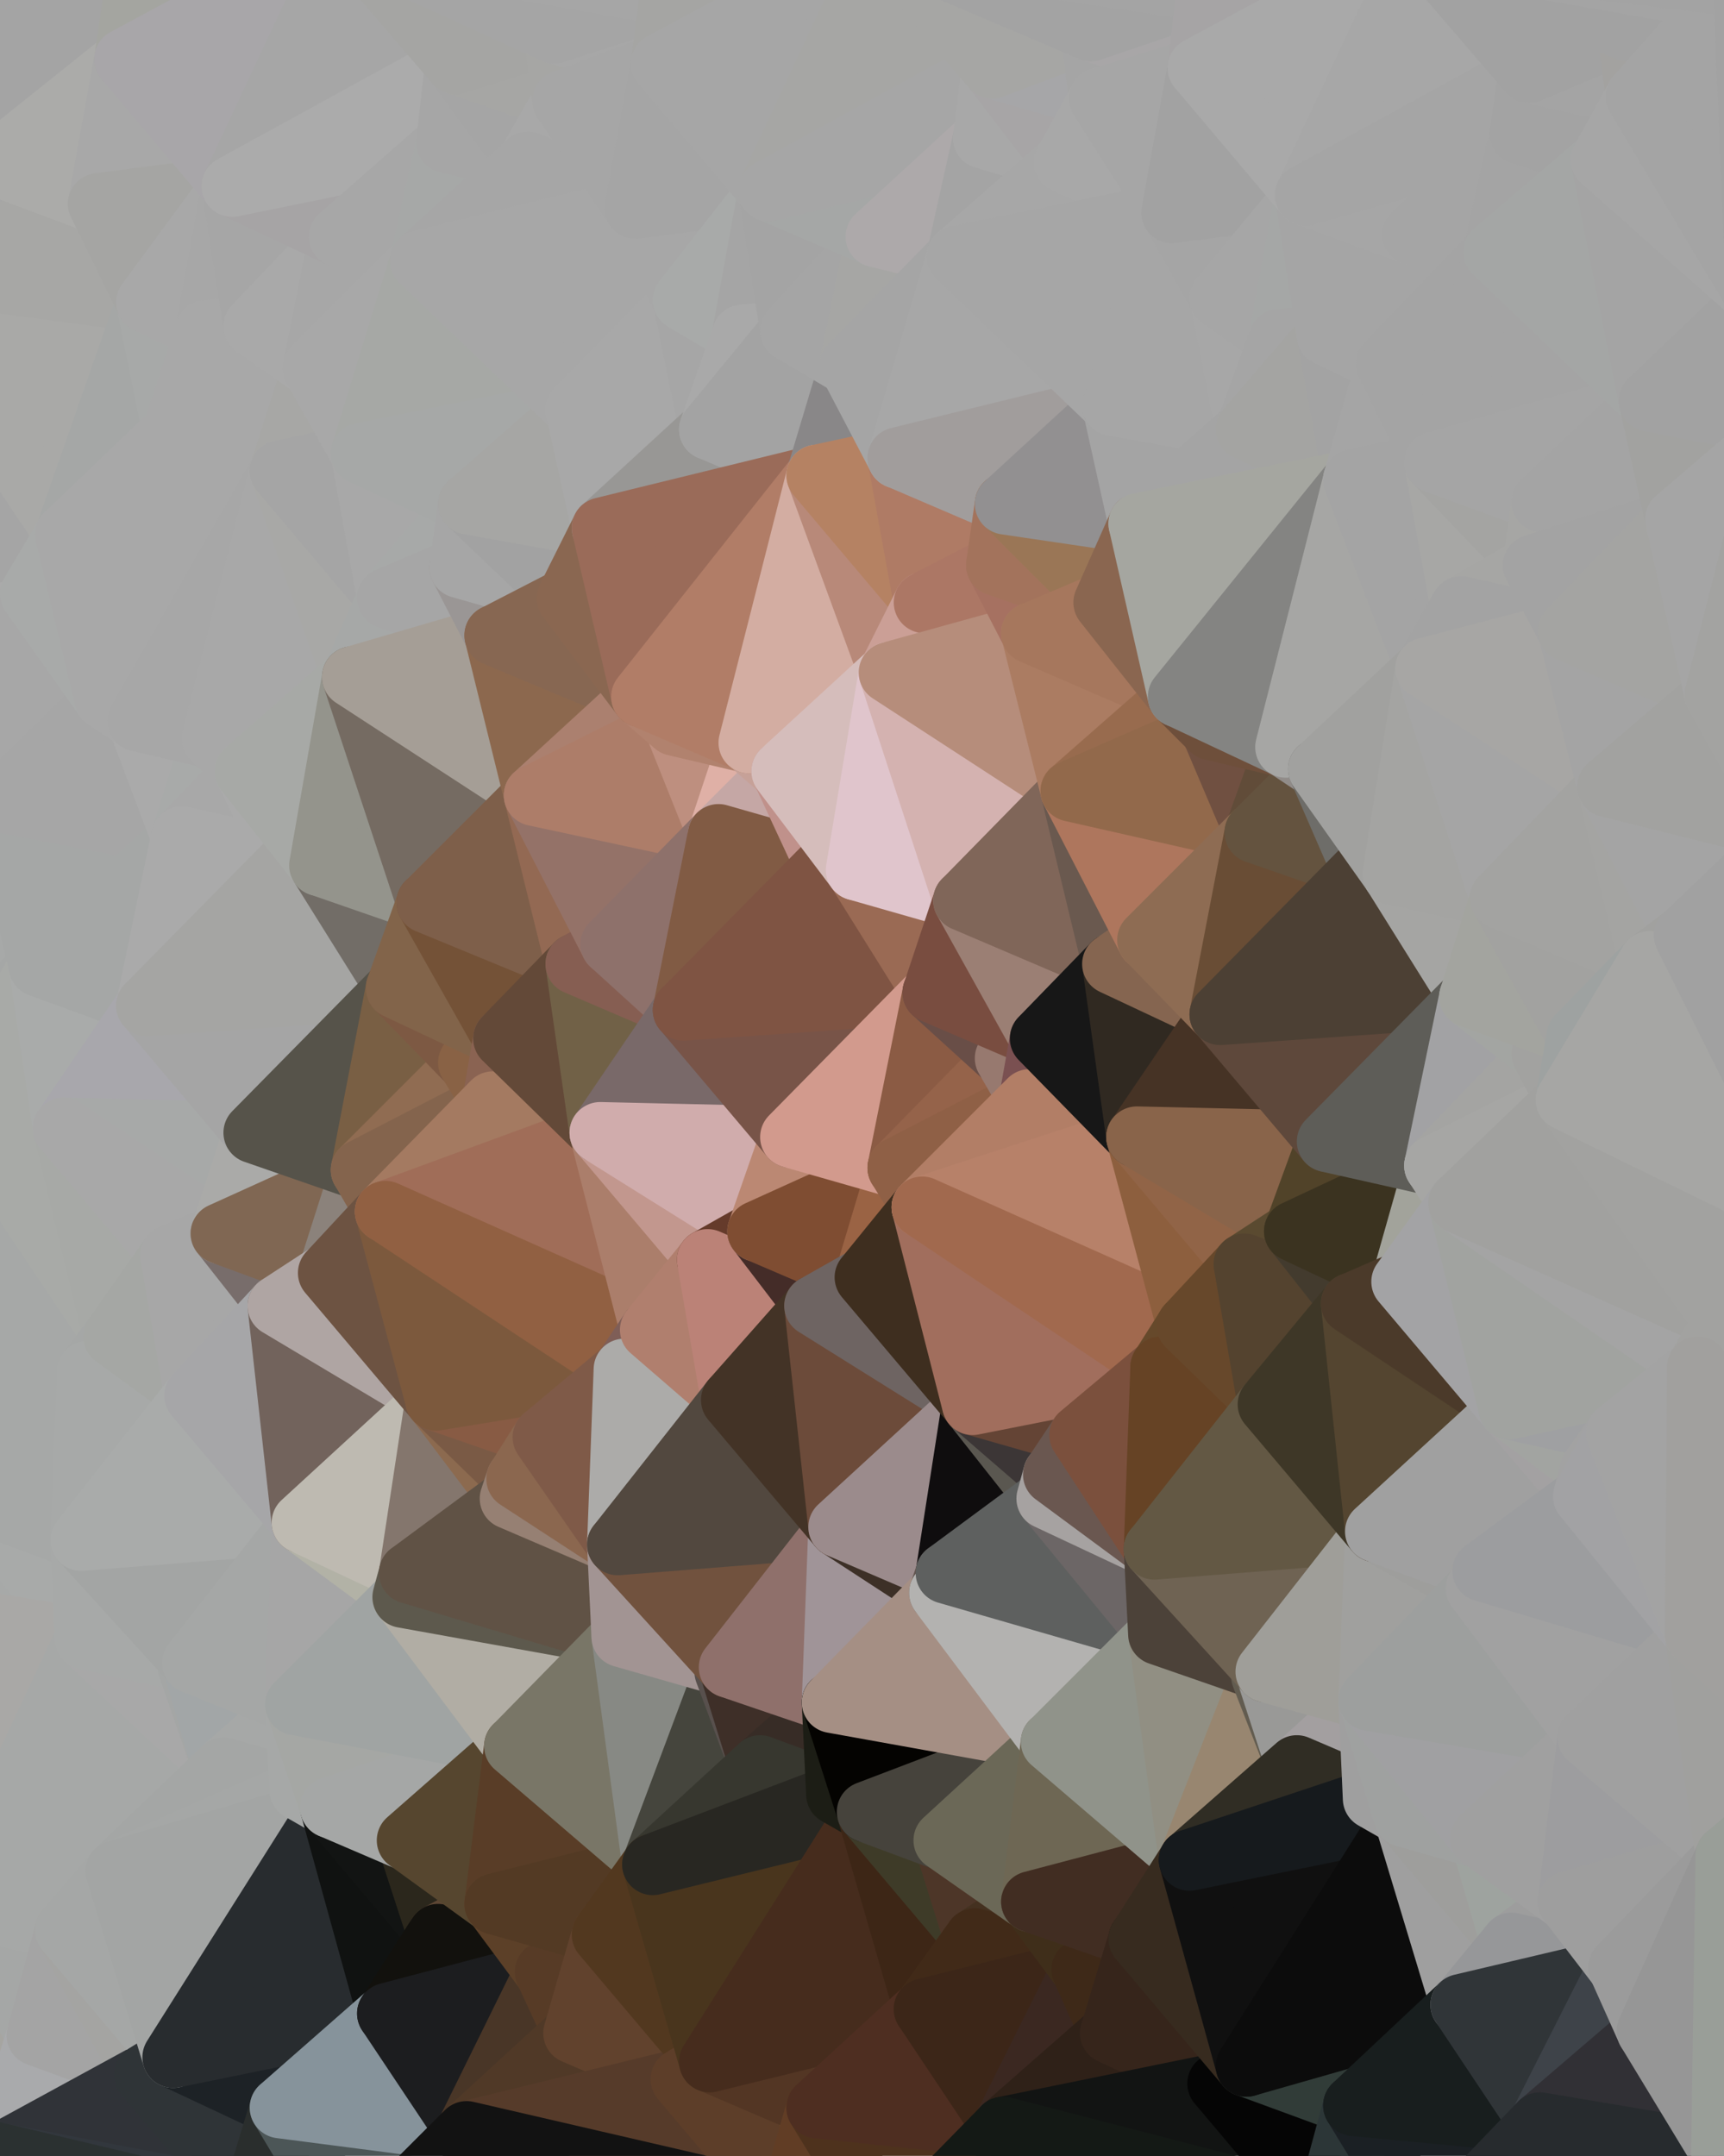 <?xml version="1.0" standalone="yes"?>
<svg width="787" height="984" xmlns="http://www.w3.org/2000/svg" version="1.1" ><polygon points="-52,122 -60,732 -30,488" fill="rgba(169, 171, 170, 1)" stroke="rgba(169, 171, 170, 1)" stroke-width="28" stroke-linejoin="round"/>
		<polygon points="-34,260 -52,122 -30,488" fill="rgba(167, 167, 167, 1)" stroke="rgba(167, 167, 167, 1)" stroke-width="28" stroke-linejoin="round"/>
		<polygon points="-60,732 -31,976 -18,870" fill="rgba(167, 169, 168, 1)" stroke="rgba(167, 169, 168, 1)" stroke-width="28" stroke-linejoin="round"/>
		<polygon points="-52,122 -3,75 0,0" fill="rgba(165, 164, 169, 1)" stroke="rgba(165, 164, 169, 1)" stroke-width="28" stroke-linejoin="round"/>
		<polygon points="-34,260 -30,488 0,366" fill="rgba(166, 166, 166, 1)" stroke="rgba(166, 166, 166, 1)" stroke-width="28" stroke-linejoin="round"/>
		<polygon points="-30,488 -60,732 -19,504" fill="rgba(169, 171, 170, 1)" stroke="rgba(169, 171, 170, 1)" stroke-width="28" stroke-linejoin="round"/>
		<polygon points="0,0 -3,75 8,16" fill="rgba(166, 166, 166, 1)" stroke="rgba(166, 166, 166, 1)" stroke-width="28" stroke-linejoin="round"/>
		<polygon points="-19,504 -60,732 -11,685" fill="rgba(166, 168, 167, 1)" stroke="rgba(166, 168, 167, 1)" stroke-width="28" stroke-linejoin="round"/>
		<polygon points="-18,870 -31,976 17,929" fill="rgba(161, 163, 162, 1)" stroke="rgba(161, 163, 162, 1)" stroke-width="28" stroke-linejoin="round"/>
		<polygon points="0,366 -30,488 18,441" fill="rgba(167, 169, 168, 1)" stroke="rgba(167, 169, 168, 1)" stroke-width="28" stroke-linejoin="round"/>
		<polygon points="-31,976 0,983 17,929" fill="rgba(166, 165, 161, 1)" stroke="rgba(166, 165, 161, 1)" stroke-width="28" stroke-linejoin="round"/>
		<polygon points="-34,260 14,271 30,244" fill="rgba(167, 167, 167, 1)" stroke="rgba(167, 167, 167, 1)" stroke-width="28" stroke-linejoin="round"/>
		<polygon points="-18,870 17,929 30,881" fill="rgba(165, 167, 166, 1)" stroke="rgba(165, 167, 166, 1)" stroke-width="28" stroke-linejoin="round"/>
		<polygon points="-34,260 0,366 14,271" fill="rgba(170, 170, 170, 1)" stroke="rgba(170, 170, 170, 1)" stroke-width="28" stroke-linejoin="round"/>
		<polygon points="-19,504 -11,685 40,626" fill="rgba(166, 168, 167, 1)" stroke="rgba(166, 168, 167, 1)" stroke-width="28" stroke-linejoin="round"/>
		<polygon points="-11,685 -60,732 39,748" fill="rgba(167, 169, 168, 1)" stroke="rgba(167, 169, 168, 1)" stroke-width="28" stroke-linejoin="round"/>
		<polygon points="37,703 -11,685 39,748" fill="rgba(168, 170, 169, 1)" stroke="rgba(168, 170, 169, 1)" stroke-width="28" stroke-linejoin="round"/>
		<polygon points="-30,488 -19,504 18,441" fill="rgba(165, 167, 166, 1)" stroke="rgba(165, 167, 166, 1)" stroke-width="28" stroke-linejoin="round"/>
		<polygon points="14,271 0,366 48,319" fill="rgba(167, 167, 167, 1)" stroke="rgba(167, 167, 167, 1)" stroke-width="28" stroke-linejoin="round"/>
		<polygon points="18,441 -19,504 29,515" fill="rgba(168, 170, 167, 1)" stroke="rgba(168, 170, 167, 1)" stroke-width="28" stroke-linejoin="round"/>
		<polygon points="-18,870 30,881 53,854" fill="rgba(166, 168, 167, 1)" stroke="rgba(166, 168, 167, 1)" stroke-width="28" stroke-linejoin="round"/>
		<polygon points="-60,732 -18,870 39,748" fill="rgba(169, 168, 166, 1)" stroke="rgba(169, 168, 166, 1)" stroke-width="28" stroke-linejoin="round"/>
		<polygon points="-52,122 -34,260 30,244" fill="rgba(165, 165, 165, 1)" stroke="rgba(165, 165, 165, 1)" stroke-width="28" stroke-linejoin="round"/>
		<polygon points="-19,504 40,626 52,610" fill="rgba(166, 168, 167, 1)" stroke="rgba(166, 168, 167, 1)" stroke-width="28" stroke-linejoin="round"/>
		<polygon points="-3,75 -52,122 45,93" fill="rgba(166, 166, 166, 1)" stroke="rgba(166, 166, 166, 1)" stroke-width="28" stroke-linejoin="round"/>
		<polygon points="0,0 8,16 61,0" fill="rgba(165, 165, 165, 1)" stroke="rgba(165, 165, 165, 1)" stroke-width="28" stroke-linejoin="round"/>
		<polygon points="8,16 57,27 61,0" fill="rgba(166, 166, 166, 1)" stroke="rgba(166, 166, 166, 1)" stroke-width="28" stroke-linejoin="round"/>
		<polygon points="29,515 -19,504 52,610" fill="rgba(168, 170, 167, 1)" stroke="rgba(168, 170, 167, 1)" stroke-width="28" stroke-linejoin="round"/>
		<polygon points="8,16 -3,75 57,27" fill="rgba(164, 164, 164, 1)" stroke="rgba(164, 164, 164, 1)" stroke-width="28" stroke-linejoin="round"/>
		<polygon points="-11,685 37,703 40,626" fill="rgba(166, 168, 167, 1)" stroke="rgba(166, 168, 167, 1)" stroke-width="28" stroke-linejoin="round"/>
		<polygon points="18,441 29,515 67,459" fill="rgba(169, 171, 170, 1)" stroke="rgba(169, 171, 170, 1)" stroke-width="28" stroke-linejoin="round"/>
		<polygon points="-52,122 30,244 67,138" fill="rgba(169, 169, 167, 1)" stroke="rgba(169, 169, 167, 1)" stroke-width="28" stroke-linejoin="round"/>
		<polygon points="45,93 -52,122 67,138" fill="rgba(167, 167, 165, 1)" stroke="rgba(167, 167, 165, 1)" stroke-width="28" stroke-linejoin="round"/>
		<polygon points="17,929 0,983 66,947" fill="rgba(169, 170, 172, 1)" stroke="rgba(169, 170, 172, 1)" stroke-width="28" stroke-linejoin="round"/>
		<polygon points="48,319 0,366 63,329" fill="rgba(166, 166, 166, 1)" stroke="rgba(166, 166, 166, 1)" stroke-width="28" stroke-linejoin="round"/>
		<polygon points="-3,75 45,93 57,27" fill="rgba(171, 171, 169, 1)" stroke="rgba(171, 171, 169, 1)" stroke-width="28" stroke-linejoin="round"/>
		<polygon points="39,748 -18,870 53,854" fill="rgba(166, 168, 167, 1)" stroke="rgba(166, 168, 167, 1)" stroke-width="28" stroke-linejoin="round"/>
		<polygon points="29,515 52,610 78,573" fill="rgba(167, 169, 166, 1)" stroke="rgba(167, 169, 166, 1)" stroke-width="28" stroke-linejoin="round"/>
		<polygon points="67,138 30,244 79,197" fill="rgba(165, 167, 166, 1)" stroke="rgba(165, 167, 166, 1)" stroke-width="28" stroke-linejoin="round"/>
		<polygon points="0,366 18,441 83,382" fill="rgba(165, 167, 166, 1)" stroke="rgba(165, 167, 166, 1)" stroke-width="28" stroke-linejoin="round"/>
		<polygon points="63,329 0,366 83,382" fill="rgba(166, 166, 166, 1)" stroke="rgba(166, 166, 166, 1)" stroke-width="28" stroke-linejoin="round"/>
		<polygon points="30,881 17,929 66,947" fill="rgba(164, 164, 164, 1)" stroke="rgba(164, 164, 164, 1)" stroke-width="28" stroke-linejoin="round"/>
		<polygon points="52,610 40,626 89,637" fill="rgba(165, 167, 166, 1)" stroke="rgba(165, 167, 166, 1)" stroke-width="28" stroke-linejoin="round"/>
		<polygon points="30,881 66,947 79,939" fill="rgba(164, 164, 162, 1)" stroke="rgba(164, 164, 162, 1)" stroke-width="28" stroke-linejoin="round"/>
		<polygon points="39,748 86,761 88,759" fill="rgba(165, 167, 166, 1)" stroke="rgba(165, 167, 166, 1)" stroke-width="28" stroke-linejoin="round"/>
		<polygon points="67,138 79,197 94,151" fill="rgba(167, 169, 168, 1)" stroke="rgba(167, 169, 168, 1)" stroke-width="28" stroke-linejoin="round"/>
		<polygon points="40,626 37,703 89,637" fill="rgba(167, 169, 168, 1)" stroke="rgba(167, 169, 168, 1)" stroke-width="28" stroke-linejoin="round"/>
		<polygon points="18,441 67,459 83,382" fill="rgba(165, 167, 166, 1)" stroke="rgba(165, 167, 166, 1)" stroke-width="28" stroke-linejoin="round"/>
		<polygon points="30,244 14,271 48,319" fill="rgba(168, 170, 169, 1)" stroke="rgba(168, 170, 169, 1)" stroke-width="28" stroke-linejoin="round"/>
		<polygon points="39,748 53,854 102,807" fill="rgba(166, 168, 167, 1)" stroke="rgba(166, 168, 167, 1)" stroke-width="28" stroke-linejoin="round"/>
		<polygon points="86,761 39,748 102,807" fill="rgba(168, 168, 168, 1)" stroke="rgba(168, 168, 168, 1)" stroke-width="28" stroke-linejoin="round"/>
		<polygon points="63,329 83,382 97,337" fill="rgba(170, 170, 170, 1)" stroke="rgba(170, 170, 170, 1)" stroke-width="28" stroke-linejoin="round"/>
		<polygon points="37,703 39,748 88,759" fill="rgba(167, 169, 168, 1)" stroke="rgba(167, 169, 168, 1)" stroke-width="28" stroke-linejoin="round"/>
		<polygon points="97,337 83,382 112,352" fill="rgba(168, 170, 169, 1)" stroke="rgba(168, 170, 169, 1)" stroke-width="28" stroke-linejoin="round"/>
		<polygon points="57,27 45,93 106,85" fill="rgba(168, 168, 168, 1)" stroke="rgba(168, 168, 168, 1)" stroke-width="28" stroke-linejoin="round"/>
		<polygon points="45,93 67,138 106,85" fill="rgba(165, 165, 163, 1)" stroke="rgba(165, 165, 163, 1)" stroke-width="28" stroke-linejoin="round"/>
		<polygon points="66,947 0,983 115,1005" fill="rgba(48, 51, 56, 1)" stroke="rgba(48, 51, 56, 1)" stroke-width="28" stroke-linejoin="round"/>
		<polygon points="67,459 29,515 116,517" fill="rgba(168, 167, 172, 1)" stroke="rgba(168, 167, 172, 1)" stroke-width="28" stroke-linejoin="round"/>
		<polygon points="29,515 101,563 116,517" fill="rgba(167, 169, 168, 1)" stroke="rgba(167, 169, 168, 1)" stroke-width="28" stroke-linejoin="round"/>
		<polygon points="0,0 61,0 110,-46" fill="rgba(164, 164, 164, 1)" stroke="rgba(164, 164, 164, 1)" stroke-width="28" stroke-linejoin="round"/>
		<polygon points="29,515 78,573 101,563" fill="rgba(168, 168, 168, 1)" stroke="rgba(168, 168, 168, 1)" stroke-width="28" stroke-linejoin="round"/>
		<polygon points="78,573 52,610 89,637" fill="rgba(165, 167, 164, 1)" stroke="rgba(165, 167, 164, 1)" stroke-width="28" stroke-linejoin="round"/>
		<polygon points="53,854 30,881 79,939" fill="rgba(165, 167, 166, 1)" stroke="rgba(165, 167, 166, 1)" stroke-width="28" stroke-linejoin="round"/>
		<polygon points="78,573 89,637 127,596" fill="rgba(167, 167, 167, 1)" stroke="rgba(167, 167, 167, 1)" stroke-width="28" stroke-linejoin="round"/>
		<polygon points="101,563 78,573 127,596" fill="rgba(167, 167, 167, 1)" stroke="rgba(167, 167, 167, 1)" stroke-width="28" stroke-linejoin="round"/>
		<polygon points="67,138 94,151 106,85" fill="rgba(168, 168, 168, 1)" stroke="rgba(168, 168, 168, 1)" stroke-width="28" stroke-linejoin="round"/>
		<polygon points="79,939 115,1005 128,962" fill="rgba(37, 45, 47, 1)" stroke="rgba(37, 45, 47, 1)" stroke-width="28" stroke-linejoin="round"/>
		<polygon points="79,939 66,947 115,1005" fill="rgba(47, 52, 55, 1)" stroke="rgba(47, 52, 55, 1)" stroke-width="28" stroke-linejoin="round"/>
		<polygon points="88,759 86,761 102,807" fill="rgba(164, 166, 165, 1)" stroke="rgba(164, 166, 165, 1)" stroke-width="28" stroke-linejoin="round"/>
		<polygon points="88,759 102,807 135,778" fill="rgba(162, 166, 167, 1)" stroke="rgba(162, 166, 167, 1)" stroke-width="28" stroke-linejoin="round"/>
		<polygon points="112,352 83,382 132,393" fill="rgba(168, 168, 168, 1)" stroke="rgba(168, 168, 168, 1)" stroke-width="28" stroke-linejoin="round"/>
		<polygon points="106,85 94,151 116,149" fill="rgba(167, 167, 167, 1)" stroke="rgba(167, 167, 167, 1)" stroke-width="28" stroke-linejoin="round"/>
		<polygon points="37,703 88,759 138,695" fill="rgba(163, 165, 164, 1)" stroke="rgba(163, 165, 164, 1)" stroke-width="28" stroke-linejoin="round"/>
		<polygon points="89,637 37,703 138,695" fill="rgba(169, 171, 170, 1)" stroke="rgba(169, 171, 170, 1)" stroke-width="28" stroke-linejoin="round"/>
		<polygon points="79,197 30,244 128,215" fill="rgba(168, 168, 168, 1)" stroke="rgba(168, 168, 168, 1)" stroke-width="28" stroke-linejoin="round"/>
		<polygon points="94,151 79,197 116,149" fill="rgba(168, 168, 168, 1)" stroke="rgba(168, 168, 168, 1)" stroke-width="28" stroke-linejoin="round"/>
		<polygon points="83,382 67,459 132,393" fill="rgba(170, 170, 170, 1)" stroke="rgba(170, 170, 170, 1)" stroke-width="28" stroke-linejoin="round"/>
		<polygon points="116,149 128,215 143,168" fill="rgba(168, 168, 168, 1)" stroke="rgba(168, 168, 168, 1)" stroke-width="28" stroke-linejoin="round"/>
		<polygon points="135,778 102,807 137,817" fill="rgba(166, 168, 167, 1)" stroke="rgba(166, 168, 167, 1)" stroke-width="28" stroke-linejoin="round"/>
		<polygon points="116,149 79,197 128,215" fill="rgba(168, 168, 168, 1)" stroke="rgba(168, 168, 168, 1)" stroke-width="28" stroke-linejoin="round"/>
		<polygon points="101,563 127,596 150,581" fill="rgba(120, 109, 107, 1)" stroke="rgba(120, 109, 107, 1)" stroke-width="28" stroke-linejoin="round"/>
		<polygon points="106,85 116,149 155,108" fill="rgba(166, 166, 166, 1)" stroke="rgba(166, 166, 166, 1)" stroke-width="28" stroke-linejoin="round"/>
		<polygon points="102,807 53,854 137,817" fill="rgba(164, 166, 165, 1)" stroke="rgba(164, 166, 165, 1)" stroke-width="28" stroke-linejoin="round"/>
		<polygon points="30,244 48,319 128,215" fill="rgba(168, 168, 168, 1)" stroke="rgba(168, 168, 168, 1)" stroke-width="28" stroke-linejoin="round"/>
		<polygon points="48,319 63,329 128,215" fill="rgba(168, 168, 168, 1)" stroke="rgba(168, 168, 168, 1)" stroke-width="28" stroke-linejoin="round"/>
		<polygon points="63,329 97,337 128,215" fill="rgba(167, 167, 167, 1)" stroke="rgba(167, 167, 167, 1)" stroke-width="28" stroke-linejoin="round"/>
		<polygon points="97,337 112,352 161,309" fill="rgba(168, 168, 168, 1)" stroke="rgba(168, 168, 168, 1)" stroke-width="28" stroke-linejoin="round"/>
		<polygon points="116,517 101,563 165,534" fill="rgba(170, 170, 168, 1)" stroke="rgba(170, 170, 168, 1)" stroke-width="28" stroke-linejoin="round"/>
		<polygon points="101,563 150,581 165,534" fill="rgba(128, 103, 83, 1)" stroke="rgba(128, 103, 83, 1)" stroke-width="28" stroke-linejoin="round"/>
		<polygon points="143,168 128,215 165,207" fill="rgba(167, 167, 165, 1)" stroke="rgba(167, 167, 165, 1)" stroke-width="28" stroke-linejoin="round"/>
		<polygon points="128,215 97,337 161,309" fill="rgba(168, 168, 168, 1)" stroke="rgba(168, 168, 168, 1)" stroke-width="28" stroke-linejoin="round"/>
		<polygon points="110,-46 61,0 159,-28" fill="rgba(168, 168, 166, 1)" stroke="rgba(168, 168, 166, 1)" stroke-width="28" stroke-linejoin="round"/>
		<polygon points="116,149 143,168 155,108" fill="rgba(169, 169, 169, 1)" stroke="rgba(169, 169, 169, 1)" stroke-width="28" stroke-linejoin="round"/>
		<polygon points="88,759 135,778 138,695" fill="rgba(165, 167, 166, 1)" stroke="rgba(165, 167, 166, 1)" stroke-width="28" stroke-linejoin="round"/>
		<polygon points="165,534 150,581 176,553" fill="rgba(139, 130, 123, 1)" stroke="rgba(139, 130, 123, 1)" stroke-width="28" stroke-linejoin="round"/>
		<polygon points="137,817 53,854 151,825" fill="rgba(165, 167, 166, 1)" stroke="rgba(165, 167, 166, 1)" stroke-width="28" stroke-linejoin="round"/>
		<polygon points="112,352 132,393 146,395" fill="rgba(170, 170, 170, 1)" stroke="rgba(170, 170, 170, 1)" stroke-width="28" stroke-linejoin="round"/>
		<polygon points="128,215 161,309 177,273" fill="rgba(168, 168, 166, 1)" stroke="rgba(168, 168, 166, 1)" stroke-width="28" stroke-linejoin="round"/>
		<polygon points="79,939 128,962 177,919" fill="rgba(29, 34, 38, 1)" stroke="rgba(29, 34, 38, 1)" stroke-width="28" stroke-linejoin="round"/>
		<polygon points="146,395 132,393 181,451" fill="rgba(151, 152, 146, 1)" stroke="rgba(151, 152, 146, 1)" stroke-width="28" stroke-linejoin="round"/>
		<polygon points="67,459 116,517 181,451" fill="rgba(165, 165, 165, 1)" stroke="rgba(165, 165, 165, 1)" stroke-width="28" stroke-linejoin="round"/>
		<polygon points="132,393 67,459 181,451" fill="rgba(165, 165, 163, 1)" stroke="rgba(165, 165, 163, 1)" stroke-width="28" stroke-linejoin="round"/>
		<polygon points="128,962 115,1005 164,1022" fill="rgba(42, 46, 45, 1)" stroke="rgba(42, 46, 45, 1)" stroke-width="28" stroke-linejoin="round"/>
		<polygon points="53,854 79,939 151,825" fill="rgba(163, 165, 164, 1)" stroke="rgba(163, 165, 164, 1)" stroke-width="28" stroke-linejoin="round"/>
		<polygon points="138,695 135,778 184,729" fill="rgba(166, 166, 166, 1)" stroke="rgba(166, 166, 166, 1)" stroke-width="28" stroke-linejoin="round"/>
		<polygon points="61,0 57,27 159,-28" fill="rgba(164, 165, 160, 1)" stroke="rgba(164, 165, 160, 1)" stroke-width="28" stroke-linejoin="round"/>
		<polygon points="57,27 106,85 159,-28" fill="rgba(168, 166, 169, 1)" stroke="rgba(168, 166, 169, 1)" stroke-width="28" stroke-linejoin="round"/>
		<polygon points="151,825 79,939 177,919" fill="rgba(40, 44, 47, 1)" stroke="rgba(40, 44, 47, 1)" stroke-width="28" stroke-linejoin="round"/>
		<polygon points="138,695 184,729 187,718" fill="rgba(178, 178, 166, 1)" stroke="rgba(178, 178, 166, 1)" stroke-width="28" stroke-linejoin="round"/>
		<polygon points="165,207 128,215 177,273" fill="rgba(165, 165, 165, 1)" stroke="rgba(165, 165, 165, 1)" stroke-width="28" stroke-linejoin="round"/>
		<polygon points="135,778 137,817 151,825" fill="rgba(166, 168, 167, 1)" stroke="rgba(166, 168, 167, 1)" stroke-width="28" stroke-linejoin="round"/>
		<polygon points="127,596 89,637 138,695" fill="rgba(166, 166, 168, 1)" stroke="rgba(166, 166, 168, 1)" stroke-width="28" stroke-linejoin="round"/>
		<polygon points="146,395 181,451 195,412" fill="rgba(114, 109, 103, 1)" stroke="rgba(114, 109, 103, 1)" stroke-width="28" stroke-linejoin="round"/>
		<polygon points="127,596 138,695 199,639" fill="rgba(114, 99, 92, 1)" stroke="rgba(114, 99, 92, 1)" stroke-width="28" stroke-linejoin="round"/>
		<polygon points="112,352 146,395 161,309" fill="rgba(167, 169, 166, 1)" stroke="rgba(167, 169, 166, 1)" stroke-width="28" stroke-linejoin="round"/>
		<polygon points="151,825 177,919 200,883" fill="rgba(16, 18, 17, 1)" stroke="rgba(16, 18, 17, 1)" stroke-width="28" stroke-linejoin="round"/>
		<polygon points="186,840 151,825 200,883" fill="rgba(18, 20, 19, 1)" stroke="rgba(18, 20, 19, 1)" stroke-width="28" stroke-linejoin="round"/>
		<polygon points="150,581 127,596 199,639" fill="rgba(175, 165, 163, 1)" stroke="rgba(175, 165, 163, 1)" stroke-width="28" stroke-linejoin="round"/>
		<polygon points="155,108 143,168 192,119" fill="rgba(167, 167, 167, 1)" stroke="rgba(167, 167, 167, 1)" stroke-width="28" stroke-linejoin="round"/>
		<polygon points="116,517 165,534 181,451" fill="rgba(86, 83, 74, 1)" stroke="rgba(86, 83, 74, 1)" stroke-width="28" stroke-linejoin="round"/>
		<polygon points="106,85 155,108 204,65" fill="rgba(166, 164, 165, 1)" stroke="rgba(166, 164, 165, 1)" stroke-width="28" stroke-linejoin="round"/>
		<polygon points="159,-28 106,85 208,29" fill="rgba(166, 166, 166, 1)" stroke="rgba(166, 166, 166, 1)" stroke-width="28" stroke-linejoin="round"/>
		<polygon points="106,85 204,65 208,29" fill="rgba(171, 171, 171, 1)" stroke="rgba(171, 171, 171, 1)" stroke-width="28" stroke-linejoin="round"/>
		<polygon points="128,962 164,1022 213,973" fill="rgba(76, 86, 87, 1)" stroke="rgba(76, 86, 87, 1)" stroke-width="28" stroke-linejoin="round"/>
		<polygon points="155,108 192,119 204,65" fill="rgba(167, 167, 167, 1)" stroke="rgba(167, 167, 167, 1)" stroke-width="28" stroke-linejoin="round"/>
		<polygon points="165,207 177,273 214,230" fill="rgba(168, 168, 168, 1)" stroke="rgba(168, 168, 168, 1)" stroke-width="28" stroke-linejoin="round"/>
		<polygon points="177,273 210,259 214,230" fill="rgba(167, 169, 168, 1)" stroke="rgba(167, 169, 168, 1)" stroke-width="28" stroke-linejoin="round"/>
		<polygon points="181,451 165,534 214,485" fill="rgba(121, 95, 68, 1)" stroke="rgba(121, 95, 68, 1)" stroke-width="28" stroke-linejoin="round"/>
		<polygon points="177,919 128,962 213,973" fill="rgba(134, 147, 155, 1)" stroke="rgba(134, 147, 155, 1)" stroke-width="28" stroke-linejoin="round"/>
		<polygon points="138,695 187,718 199,639" fill="rgba(190, 186, 177, 1)" stroke="rgba(190, 186, 177, 1)" stroke-width="28" stroke-linejoin="round"/>
		<polygon points="214,485 165,534 225,503" fill="rgba(144, 108, 82, 1)" stroke="rgba(144, 108, 82, 1)" stroke-width="28" stroke-linejoin="round"/>
		<polygon points="186,840 200,883 226,869" fill="rgba(43, 39, 28, 1)" stroke="rgba(43, 39, 28, 1)" stroke-width="28" stroke-linejoin="round"/>
		<polygon points="177,273 161,309 226,290" fill="rgba(166, 168, 167, 1)" stroke="rgba(166, 168, 167, 1)" stroke-width="28" stroke-linejoin="round"/>
		<polygon points="210,259 177,273 226,290" fill="rgba(166, 166, 166, 1)" stroke="rgba(166, 166, 166, 1)" stroke-width="28" stroke-linejoin="round"/>
		<polygon points="199,639 187,718 233,684" fill="rgba(132, 118, 109, 1)" stroke="rgba(132, 118, 109, 1)" stroke-width="28" stroke-linejoin="round"/>
		<polygon points="181,451 214,485 230,474" fill="rgba(125, 89, 67, 1)" stroke="rgba(125, 89, 67, 1)" stroke-width="28" stroke-linejoin="round"/>
		<polygon points="165,534 176,553 225,503" fill="rgba(132, 100, 77, 1)" stroke="rgba(132, 100, 77, 1)" stroke-width="28" stroke-linejoin="round"/>
		<polygon points="135,778 151,825 235,797" fill="rgba(165, 167, 164, 1)" stroke="rgba(165, 167, 164, 1)" stroke-width="28" stroke-linejoin="round"/>
		<polygon points="151,825 186,840 235,797" fill="rgba(165, 167, 166, 1)" stroke="rgba(165, 167, 166, 1)" stroke-width="28" stroke-linejoin="round"/>
		<polygon points="199,639 233,684 236,675" fill="rgba(140, 106, 79, 1)" stroke="rgba(140, 106, 79, 1)" stroke-width="28" stroke-linejoin="round"/>
		<polygon points="184,729 135,778 235,797" fill="rgba(160, 164, 163, 1)" stroke="rgba(160, 164, 163, 1)" stroke-width="28" stroke-linejoin="round"/>
		<polygon points="176,553 150,581 199,639" fill="rgba(109, 83, 66, 1)" stroke="rgba(109, 83, 66, 1)" stroke-width="28" stroke-linejoin="round"/>
		<polygon points="143,168 165,207 192,119" fill="rgba(168, 168, 168, 1)" stroke="rgba(168, 168, 168, 1)" stroke-width="28" stroke-linejoin="round"/>
		<polygon points="214,485 225,503 230,474" fill="rgba(137, 98, 69, 1)" stroke="rgba(137, 98, 69, 1)" stroke-width="28" stroke-linejoin="round"/>
		<polygon points="161,309 146,395 195,412" fill="rgba(148, 148, 140, 1)" stroke="rgba(148, 148, 140, 1)" stroke-width="28" stroke-linejoin="round"/>
		<polygon points="161,309 195,412 244,363" fill="rgba(117, 107, 98, 1)" stroke="rgba(117, 107, 98, 1)" stroke-width="28" stroke-linejoin="round"/>
		<polygon points="199,639 236,675 248,656" fill="rgba(122, 90, 69, 1)" stroke="rgba(122, 90, 69, 1)" stroke-width="28" stroke-linejoin="round"/>
		<polygon points="226,869 200,883 249,900" fill="rgba(93, 70, 52, 1)" stroke="rgba(93, 70, 52, 1)" stroke-width="28" stroke-linejoin="round"/>
		<polygon points="204,65 192,119 241,74" fill="rgba(166, 168, 167, 1)" stroke="rgba(166, 168, 167, 1)" stroke-width="28" stroke-linejoin="round"/>
		<polygon points="195,412 181,451 230,474" fill="rgba(130, 100, 74, 1)" stroke="rgba(130, 100, 74, 1)" stroke-width="28" stroke-linejoin="round"/>
		<polygon points="200,883 177,919 249,900" fill="rgba(18, 17, 13, 1)" stroke="rgba(18, 17, 13, 1)" stroke-width="28" stroke-linejoin="round"/>
		<polygon points="226,290 161,309 244,363" fill="rgba(165, 158, 150, 1)" stroke="rgba(165, 158, 150, 1)" stroke-width="28" stroke-linejoin="round"/>
		<polygon points="208,29 204,65 241,74" fill="rgba(166, 166, 166, 1)" stroke="rgba(166, 166, 166, 1)" stroke-width="28" stroke-linejoin="round"/>
		<polygon points="208,29 241,74 257,46" fill="rgba(165, 165, 165, 1)" stroke="rgba(165, 165, 165, 1)" stroke-width="28" stroke-linejoin="round"/>
		<polygon points="210,259 226,290 259,273" fill="rgba(154, 150, 149, 1)" stroke="rgba(154, 150, 149, 1)" stroke-width="28" stroke-linejoin="round"/>
		<polygon points="253,15 208,29 257,46" fill="rgba(166, 166, 164, 1)" stroke="rgba(166, 166, 164, 1)" stroke-width="28" stroke-linejoin="round"/>
		<polygon points="177,919 213,973 249,900" fill="rgba(28, 29, 31, 1)" stroke="rgba(28, 29, 31, 1)" stroke-width="28" stroke-linejoin="round"/>
		<polygon points="186,840 226,869 235,797" fill="rgba(86, 70, 47, 1)" stroke="rgba(86, 70, 47, 1)" stroke-width="28" stroke-linejoin="round"/>
		<polygon points="249,900 213,973 262,928" fill="rgba(73, 54, 39, 1)" stroke="rgba(73, 54, 39, 1)" stroke-width="28" stroke-linejoin="round"/>
		<polygon points="195,412 230,474 263,440" fill="rgba(116, 82, 55, 1)" stroke="rgba(116, 82, 55, 1)" stroke-width="28" stroke-linejoin="round"/>
		<polygon points="192,119 165,207 263,187" fill="rgba(166, 168, 165, 1)" stroke="rgba(166, 168, 165, 1)" stroke-width="28" stroke-linejoin="round"/>
		<polygon points="165,207 214,230 263,187" fill="rgba(166, 168, 167, 1)" stroke="rgba(166, 168, 167, 1)" stroke-width="28" stroke-linejoin="round"/>
		<polygon points="214,230 210,259 259,273" fill="rgba(166, 166, 166, 1)" stroke="rgba(166, 166, 166, 1)" stroke-width="28" stroke-linejoin="round"/>
		<polygon points="159,-28 208,29 253,15" fill="rgba(165, 165, 163, 1)" stroke="rgba(165, 165, 163, 1)" stroke-width="28" stroke-linejoin="round"/>
		<polygon points="214,230 259,273 275,241" fill="rgba(162, 162, 162, 1)" stroke="rgba(162, 162, 162, 1)" stroke-width="28" stroke-linejoin="round"/>
		<polygon points="226,869 249,900 275,883" fill="rgba(92, 64, 40, 1)" stroke="rgba(92, 64, 40, 1)" stroke-width="28" stroke-linejoin="round"/>
		<polygon points="244,363 195,412 263,440" fill="rgba(126, 95, 74, 1)" stroke="rgba(126, 95, 74, 1)" stroke-width="28" stroke-linejoin="round"/>
		<polygon points="263,187 214,230 275,241" fill="rgba(166, 166, 164, 1)" stroke="rgba(166, 166, 164, 1)" stroke-width="28" stroke-linejoin="round"/>
		<polygon points="184,729 235,797 284,747" fill="rgba(177, 173, 164, 1)" stroke="rgba(177, 173, 164, 1)" stroke-width="28" stroke-linejoin="round"/>
		<polygon points="199,639 248,656 285,625" fill="rgba(136, 91, 68, 1)" stroke="rgba(136, 91, 68, 1)" stroke-width="28" stroke-linejoin="round"/>
		<polygon points="282,705 233,684 284,747" fill="rgba(127, 122, 116, 1)" stroke="rgba(127, 122, 116, 1)" stroke-width="28" stroke-linejoin="round"/>
		<polygon points="187,718 184,729 284,747" fill="rgba(93, 89, 77, 1)" stroke="rgba(93, 89, 77, 1)" stroke-width="28" stroke-linejoin="round"/>
		<polygon points="233,684 187,718 284,747" fill="rgba(96, 82, 69, 1)" stroke="rgba(96, 82, 69, 1)" stroke-width="28" stroke-linejoin="round"/>
		<polygon points="236,675 233,684 282,705" fill="rgba(150, 128, 115, 1)" stroke="rgba(150, 128, 115, 1)" stroke-width="28" stroke-linejoin="round"/>
		<polygon points="230,474 225,503 274,517" fill="rgba(138, 99, 82, 1)" stroke="rgba(138, 99, 82, 1)" stroke-width="28" stroke-linejoin="round"/>
		<polygon points="244,363 263,440 279,431" fill="rgba(147, 105, 83, 1)" stroke="rgba(147, 105, 83, 1)" stroke-width="28" stroke-linejoin="round"/>
		<polygon points="226,290 244,363 293,318" fill="rgba(140, 104, 78, 1)" stroke="rgba(140, 104, 78, 1)" stroke-width="28" stroke-linejoin="round"/>
		<polygon points="259,273 226,290 293,318" fill="rgba(135, 103, 82, 1)" stroke="rgba(135, 103, 82, 1)" stroke-width="28" stroke-linejoin="round"/>
		<polygon points="248,656 236,675 282,705" fill="rgba(139, 103, 79, 1)" stroke="rgba(139, 103, 79, 1)" stroke-width="28" stroke-linejoin="round"/>
		<polygon points="249,900 262,928 275,883" fill="rgba(87, 59, 38, 1)" stroke="rgba(87, 59, 38, 1)" stroke-width="28" stroke-linejoin="round"/>
		<polygon points="225,503 176,553 274,517" fill="rgba(164, 122, 97, 1)" stroke="rgba(164, 122, 97, 1)" stroke-width="28" stroke-linejoin="round"/>
		<polygon points="235,797 226,869 298,851" fill="rgba(89, 61, 39, 1)" stroke="rgba(89, 61, 39, 1)" stroke-width="28" stroke-linejoin="round"/>
		<polygon points="226,869 275,883 298,851" fill="rgba(83, 58, 36, 1)" stroke="rgba(83, 58, 36, 1)" stroke-width="28" stroke-linejoin="round"/>
		<polygon points="257,46 241,74 290,95" fill="rgba(168, 168, 168, 1)" stroke="rgba(168, 168, 168, 1)" stroke-width="28" stroke-linejoin="round"/>
		<polygon points="241,74 192,119 290,95" fill="rgba(166, 166, 166, 1)" stroke="rgba(166, 166, 166, 1)" stroke-width="28" stroke-linejoin="round"/>
		<polygon points="176,553 199,639 285,625" fill="rgba(124, 89, 61, 1)" stroke="rgba(124, 89, 61, 1)" stroke-width="28" stroke-linejoin="round"/>
		<polygon points="253,15 257,46 302,29" fill="rgba(166, 166, 164, 1)" stroke="rgba(166, 166, 164, 1)" stroke-width="28" stroke-linejoin="round"/>
		<polygon points="274,517 176,553 297,607" fill="rgba(160, 109, 88, 1)" stroke="rgba(160, 109, 88, 1)" stroke-width="28" stroke-linejoin="round"/>
		<polygon points="176,553 285,625 297,607" fill="rgba(145, 96, 66, 1)" stroke="rgba(145, 96, 66, 1)" stroke-width="28" stroke-linejoin="round"/>
		<polygon points="192,119 263,187 290,95" fill="rgba(167, 167, 167, 1)" stroke="rgba(167, 167, 167, 1)" stroke-width="28" stroke-linejoin="round"/>
		<polygon points="263,440 230,474 274,517" fill="rgba(99, 73, 56, 1)" stroke="rgba(99, 73, 56, 1)" stroke-width="28" stroke-linejoin="round"/>
		<polygon points="253,15 302,29 306,-2" fill="rgba(167, 167, 167, 1)" stroke="rgba(167, 167, 167, 1)" stroke-width="28" stroke-linejoin="round"/>
		<polygon points="290,95 263,187 312,137" fill="rgba(167, 167, 167, 1)" stroke="rgba(167, 167, 167, 1)" stroke-width="28" stroke-linejoin="round"/>
		<polygon points="263,440 274,517 312,461" fill="rgba(113, 97, 71, 1)" stroke="rgba(113, 97, 71, 1)" stroke-width="28" stroke-linejoin="round"/>
		<polygon points="279,431 263,440 312,461" fill="rgba(134, 94, 82, 1)" stroke="rgba(134, 94, 82, 1)" stroke-width="28" stroke-linejoin="round"/>
		<polygon points="262,928 213,973 311,949" fill="rgba(80, 57, 39, 1)" stroke="rgba(80, 57, 39, 1)" stroke-width="28" stroke-linejoin="round"/>
		<polygon points="293,318 244,363 308,331" fill="rgba(171, 128, 111, 1)" stroke="rgba(171, 128, 111, 1)" stroke-width="28" stroke-linejoin="round"/>
		<polygon points="257,46 290,95 302,29" fill="rgba(166, 166, 166, 1)" stroke="rgba(166, 166, 166, 1)" stroke-width="28" stroke-linejoin="round"/>
		<polygon points="263,187 275,241 324,196" fill="rgba(168, 168, 168, 1)" stroke="rgba(168, 168, 168, 1)" stroke-width="28" stroke-linejoin="round"/>
		<polygon points="274,517 297,607 323,575" fill="rgba(171, 126, 107, 1)" stroke="rgba(171, 126, 107, 1)" stroke-width="28" stroke-linejoin="round"/>
		<polygon points="248,656 282,705 285,625" fill="rgba(127, 90, 72, 1)" stroke="rgba(127, 90, 72, 1)" stroke-width="28" stroke-linejoin="round"/>
		<polygon points="244,363 279,431 328,381" fill="rgba(148, 114, 104, 1)" stroke="rgba(148, 114, 104, 1)" stroke-width="28" stroke-linejoin="round"/>
		<polygon points="308,331 244,363 328,381" fill="rgba(173, 125, 105, 1)" stroke="rgba(173, 125, 105, 1)" stroke-width="28" stroke-linejoin="round"/>
		<polygon points="312,137 263,187 324,196" fill="rgba(168, 168, 168, 1)" stroke="rgba(168, 168, 168, 1)" stroke-width="28" stroke-linejoin="round"/>
		<polygon points="297,607 285,625 334,639" fill="rgba(127, 94, 87, 1)" stroke="rgba(127, 94, 87, 1)" stroke-width="28" stroke-linejoin="round"/>
		<polygon points="275,883 311,949 324,941" fill="rgba(82, 49, 30, 1)" stroke="rgba(82, 49, 30, 1)" stroke-width="28" stroke-linejoin="round"/>
		<polygon points="275,883 262,928 311,949" fill="rgba(97, 66, 45, 1)" stroke="rgba(97, 66, 45, 1)" stroke-width="28" stroke-linejoin="round"/>
		<polygon points="284,747 331,763 333,761" fill="rgba(110, 82, 70, 1)" stroke="rgba(110, 82, 70, 1)" stroke-width="28" stroke-linejoin="round"/>
		<polygon points="284,747 235,797 298,851" fill="rgba(121, 118, 103, 1)" stroke="rgba(121, 118, 103, 1)" stroke-width="28" stroke-linejoin="round"/>
		<polygon points="312,137 324,196 339,153" fill="rgba(166, 166, 166, 1)" stroke="rgba(166, 166, 166, 1)" stroke-width="28" stroke-linejoin="round"/>
		<polygon points="285,625 282,705 334,639" fill="rgba(172, 171, 169, 1)" stroke="rgba(172, 171, 169, 1)" stroke-width="28" stroke-linejoin="round"/>
		<polygon points="284,747 298,851 331,763" fill="rgba(135, 137, 132, 1)" stroke="rgba(135, 137, 132, 1)" stroke-width="28" stroke-linejoin="round"/>
		<polygon points="331,763 298,851 347,806" fill="rgba(69, 69, 61, 1)" stroke="rgba(69, 69, 61, 1)" stroke-width="28" stroke-linejoin="round"/>
		<polygon points="308,331 328,381 342,339" fill="rgba(190, 143, 127, 1)" stroke="rgba(190, 143, 127, 1)" stroke-width="28" stroke-linejoin="round"/>
		<polygon points="275,241 259,273 293,318" fill="rgba(138, 103, 81, 1)" stroke="rgba(138, 103, 81, 1)" stroke-width="28" stroke-linejoin="round"/>
		<polygon points="290,95 312,137 351,87" fill="rgba(167, 167, 167, 1)" stroke="rgba(167, 167, 167, 1)" stroke-width="28" stroke-linejoin="round"/>
		<polygon points="282,705 284,747 333,761" fill="rgba(162, 148, 147, 1)" stroke="rgba(162, 148, 147, 1)" stroke-width="28" stroke-linejoin="round"/>
		<polygon points="342,339 328,381 357,352" fill="rgba(223, 176, 166, 1)" stroke="rgba(223, 176, 166, 1)" stroke-width="28" stroke-linejoin="round"/>
		<polygon points="302,29 290,95 351,87" fill="rgba(165, 165, 165, 1)" stroke="rgba(165, 165, 165, 1)" stroke-width="28" stroke-linejoin="round"/>
		<polygon points="274,517 323,575 346,562" fill="rgba(194, 151, 142, 1)" stroke="rgba(194, 151, 142, 1)" stroke-width="28" stroke-linejoin="round"/>
		<polygon points="279,431 312,461 328,381" fill="rgba(142, 113, 107, 1)" stroke="rgba(142, 113, 107, 1)" stroke-width="28" stroke-linejoin="round"/>
		<polygon points="159,-28 253,15 306,-2" fill="rgba(165, 165, 165, 1)" stroke="rgba(165, 165, 165, 1)" stroke-width="28" stroke-linejoin="round"/>
		<polygon points="312,461 274,517 361,519" fill="rgba(121, 105, 105, 1)" stroke="rgba(121, 105, 105, 1)" stroke-width="28" stroke-linejoin="round"/>
		<polygon points="274,517 346,562 361,519" fill="rgba(208, 172, 172, 1)" stroke="rgba(208, 172, 172, 1)" stroke-width="28" stroke-linejoin="round"/>
		<polygon points="311,949 213,973 360,1007" fill="rgba(86, 59, 42, 1)" stroke="rgba(86, 59, 42, 1)" stroke-width="28" stroke-linejoin="round"/>
		<polygon points="323,575 297,607 334,639" fill="rgba(176, 127, 110, 1)" stroke="rgba(176, 127, 110, 1)" stroke-width="28" stroke-linejoin="round"/>
		<polygon points="298,851 275,883 324,941" fill="rgba(82, 56, 31, 1)" stroke="rgba(82, 56, 31, 1)" stroke-width="28" stroke-linejoin="round"/>
		<polygon points="346,562 323,575 372,596" fill="rgba(101, 59, 43, 1)" stroke="rgba(101, 59, 43, 1)" stroke-width="28" stroke-linejoin="round"/>
		<polygon points="324,941 360,1007 373,962" fill="rgba(103, 67, 41, 1)" stroke="rgba(103, 67, 41, 1)" stroke-width="28" stroke-linejoin="round"/>
		<polygon points="323,575 334,639 372,596" fill="rgba(187, 130, 119, 1)" stroke="rgba(187, 130, 119, 1)" stroke-width="28" stroke-linejoin="round"/>
		<polygon points="324,941 311,949 360,1007" fill="rgba(93, 62, 41, 1)" stroke="rgba(93, 62, 41, 1)" stroke-width="28" stroke-linejoin="round"/>
		<polygon points="159,-28 306,-2 355,-47" fill="rgba(166, 166, 166, 1)" stroke="rgba(166, 166, 166, 1)" stroke-width="28" stroke-linejoin="round"/>
		<polygon points="312,137 339,153 351,87" fill="rgba(168, 170, 169, 1)" stroke="rgba(168, 170, 169, 1)" stroke-width="28" stroke-linejoin="round"/>
		<polygon points="333,761 331,763 347,806" fill="rgba(88, 80, 77, 1)" stroke="rgba(88, 80, 77, 1)" stroke-width="28" stroke-linejoin="round"/>
		<polygon points="333,761 347,806 380,777" fill="rgba(62, 47, 40, 1)" stroke="rgba(62, 47, 40, 1)" stroke-width="28" stroke-linejoin="round"/>
		<polygon points="351,87 339,153 361,151" fill="rgba(165, 165, 165, 1)" stroke="rgba(165, 165, 165, 1)" stroke-width="28" stroke-linejoin="round"/>
		<polygon points="357,352 328,381 377,395" fill="rgba(197, 167, 165, 1)" stroke="rgba(197, 167, 165, 1)" stroke-width="28" stroke-linejoin="round"/>
		<polygon points="213,973 164,1022 360,1007" fill="rgba(18, 18, 18, 1)" stroke="rgba(18, 18, 18, 1)" stroke-width="28" stroke-linejoin="round"/>
		<polygon points="282,705 333,761 383,697" fill="rgba(113, 82, 62, 1)" stroke="rgba(113, 82, 62, 1)" stroke-width="28" stroke-linejoin="round"/>
		<polygon points="334,639 282,705 383,697" fill="rgba(82, 72, 63, 1)" stroke="rgba(82, 72, 63, 1)" stroke-width="28" stroke-linejoin="round"/>
		<polygon points="324,196 275,241 373,217" fill="rgba(152, 151, 149, 1)" stroke="rgba(152, 151, 149, 1)" stroke-width="28" stroke-linejoin="round"/>
		<polygon points="339,153 324,196 361,151" fill="rgba(169, 169, 169, 1)" stroke="rgba(169, 169, 169, 1)" stroke-width="28" stroke-linejoin="round"/>
		<polygon points="328,381 312,461 377,395" fill="rgba(129, 91, 68, 1)" stroke="rgba(129, 91, 68, 1)" stroke-width="28" stroke-linejoin="round"/>
		<polygon points="361,151 373,217 388,167" fill="rgba(161, 163, 162, 1)" stroke="rgba(161, 163, 162, 1)" stroke-width="28" stroke-linejoin="round"/>
		<polygon points="380,777 347,806 382,819" fill="rgba(55, 44, 38, 1)" stroke="rgba(55, 44, 38, 1)" stroke-width="28" stroke-linejoin="round"/>
		<polygon points="361,151 324,196 373,217" fill="rgba(163, 163, 163, 1)" stroke="rgba(163, 163, 163, 1)" stroke-width="28" stroke-linejoin="round"/>
		<polygon points="293,318 308,331 342,339" fill="rgba(177, 130, 110, 1)" stroke="rgba(177, 130, 110, 1)" stroke-width="28" stroke-linejoin="round"/>
		<polygon points="346,562 372,596 395,583" fill="rgba(68, 44, 40, 1)" stroke="rgba(68, 44, 40, 1)" stroke-width="28" stroke-linejoin="round"/>
		<polygon points="347,806 298,851 382,819" fill="rgba(55, 55, 47, 1)" stroke="rgba(55, 55, 47, 1)" stroke-width="28" stroke-linejoin="round"/>
		<polygon points="275,241 293,318 373,217" fill="rgba(154, 107, 89, 1)" stroke="rgba(154, 107, 89, 1)" stroke-width="28" stroke-linejoin="round"/>
		<polygon points="351,87 361,151 400,108" fill="rgba(164, 164, 164, 1)" stroke="rgba(164, 164, 164, 1)" stroke-width="28" stroke-linejoin="round"/>
		<polygon points="342,339 357,352 406,307" fill="rgba(198, 161, 152, 1)" stroke="rgba(198, 161, 152, 1)" stroke-width="28" stroke-linejoin="round"/>
		<polygon points="293,318 342,339 373,217" fill="rgba(177, 125, 103, 1)" stroke="rgba(177, 125, 103, 1)" stroke-width="28" stroke-linejoin="round"/>
		<polygon points="333,761 380,777 383,697" fill="rgba(143, 112, 107, 1)" stroke="rgba(143, 112, 107, 1)" stroke-width="28" stroke-linejoin="round"/>
		<polygon points="388,167 373,217 410,209" fill="rgba(137, 135, 136, 1)" stroke="rgba(137, 135, 136, 1)" stroke-width="28" stroke-linejoin="round"/>
		<polygon points="361,519 346,562 410,533" fill="rgba(187, 136, 115, 1)" stroke="rgba(187, 136, 115, 1)" stroke-width="28" stroke-linejoin="round"/>
		<polygon points="346,562 395,583 410,533" fill="rgba(127, 77, 50, 1)" stroke="rgba(127, 77, 50, 1)" stroke-width="28" stroke-linejoin="round"/>
		<polygon points="373,217 342,339 406,307" fill="rgba(211, 173, 162, 1)" stroke="rgba(211, 173, 162, 1)" stroke-width="28" stroke-linejoin="round"/>
		<polygon points="355,-47 306,-2 404,-26" fill="rgba(166, 166, 168, 1)" stroke="rgba(166, 166, 168, 1)" stroke-width="28" stroke-linejoin="round"/>
		<polygon points="361,151 388,167 400,108" fill="rgba(165, 165, 165, 1)" stroke="rgba(165, 165, 165, 1)" stroke-width="28" stroke-linejoin="round"/>
		<polygon points="410,533 395,583 421,551" fill="rgba(154, 99, 68, 1)" stroke="rgba(154, 99, 68, 1)" stroke-width="28" stroke-linejoin="round"/>
		<polygon points="324,941 373,962 422,917" fill="rgba(83, 54, 36, 1)" stroke="rgba(83, 54, 36, 1)" stroke-width="28" stroke-linejoin="round"/>
		<polygon points="373,217 406,307 422,275" fill="rgba(184, 137, 121, 1)" stroke="rgba(184, 137, 121, 1)" stroke-width="28" stroke-linejoin="round"/>
		<polygon points="373,962 360,1007 409,1021" fill="rgba(97, 61, 37, 1)" stroke="rgba(97, 61, 37, 1)" stroke-width="28" stroke-linejoin="round"/>
		<polygon points="306,-2 302,29 404,-26" fill="rgba(165, 165, 163, 1)" stroke="rgba(165, 165, 163, 1)" stroke-width="28" stroke-linejoin="round"/>
		<polygon points="298,851 324,941 396,827" fill="rgba(73, 53, 29, 1)" stroke="rgba(73, 53, 29, 1)" stroke-width="28" stroke-linejoin="round"/>
		<polygon points="382,819 298,851 396,827" fill="rgba(40, 39, 34, 1)" stroke="rgba(40, 39, 34, 1)" stroke-width="28" stroke-linejoin="round"/>
		<polygon points="357,352 377,395 391,397" fill="rgba(192, 145, 139, 1)" stroke="rgba(192, 145, 139, 1)" stroke-width="28" stroke-linejoin="round"/>
		<polygon points="391,397 377,395 426,453" fill="rgba(161, 112, 95, 1)" stroke="rgba(161, 112, 95, 1)" stroke-width="28" stroke-linejoin="round"/>
		<polygon points="312,461 361,519 426,453" fill="rgba(120, 84, 72, 1)" stroke="rgba(120, 84, 72, 1)" stroke-width="28" stroke-linejoin="round"/>
		<polygon points="377,395 312,461 426,453" fill="rgba(127, 84, 67, 1)" stroke="rgba(127, 84, 67, 1)" stroke-width="28" stroke-linejoin="round"/>
		<polygon points="383,697 380,777 429,727" fill="rgba(160, 148, 152, 1)" stroke="rgba(160, 148, 152, 1)" stroke-width="28" stroke-linejoin="round"/>
		<polygon points="396,827 324,941 422,917" fill="rgba(70, 44, 29, 1)" stroke="rgba(70, 44, 29, 1)" stroke-width="28" stroke-linejoin="round"/>
		<polygon points="302,29 351,87 404,-26" fill="rgba(166, 166, 166, 1)" stroke="rgba(166, 166, 166, 1)" stroke-width="28" stroke-linejoin="round"/>
		<polygon points="383,697 429,727 432,718" fill="rgba(61, 48, 39, 1)" stroke="rgba(61, 48, 39, 1)" stroke-width="28" stroke-linejoin="round"/>
		<polygon points="410,209 373,217 422,275" fill="rgba(181, 130, 99, 1)" stroke="rgba(181, 130, 99, 1)" stroke-width="28" stroke-linejoin="round"/>
		<polygon points="380,777 382,819 396,827" fill="rgba(28, 29, 21, 1)" stroke="rgba(28, 29, 21, 1)" stroke-width="28" stroke-linejoin="round"/>
		<polygon points="372,596 334,639 383,697" fill="rgba(67, 51, 38, 1)" stroke="rgba(67, 51, 38, 1)" stroke-width="28" stroke-linejoin="round"/>
		<polygon points="391,397 426,453 440,411" fill="rgba(154, 106, 84, 1)" stroke="rgba(154, 106, 84, 1)" stroke-width="28" stroke-linejoin="round"/>
		<polygon points="361,519 410,533 426,453" fill="rgba(210, 154, 141, 1)" stroke="rgba(210, 154, 141, 1)" stroke-width="28" stroke-linejoin="round"/>
		<polygon points="372,596 383,697 444,641" fill="rgba(108, 75, 58, 1)" stroke="rgba(108, 75, 58, 1)" stroke-width="28" stroke-linejoin="round"/>
		<polygon points="396,827 422,917 445,885" fill="rgba(61, 38, 22, 1)" stroke="rgba(61, 38, 22, 1)" stroke-width="28" stroke-linejoin="round"/>
		<polygon points="431,840 396,827 445,885" fill="rgba(62, 59, 40, 1)" stroke="rgba(62, 59, 40, 1)" stroke-width="28" stroke-linejoin="round"/>
		<polygon points="395,583 372,596 444,641" fill="rgba(110, 100, 98, 1)" stroke="rgba(110, 100, 98, 1)" stroke-width="28" stroke-linejoin="round"/>
		<polygon points="400,108 388,167 437,117" fill="rgba(166, 166, 164, 1)" stroke="rgba(166, 166, 164, 1)" stroke-width="28" stroke-linejoin="round"/>
		<polygon points="357,352 391,397 406,307" fill="rgba(213, 189, 187, 1)" stroke="rgba(213, 189, 187, 1)" stroke-width="28" stroke-linejoin="round"/>
		<polygon points="351,87 400,108 449,63" fill="rgba(165, 167, 166, 1)" stroke="rgba(165, 167, 166, 1)" stroke-width="28" stroke-linejoin="round"/>
		<polygon points="404,-26 351,87 453,31" fill="rgba(166, 166, 164, 1)" stroke="rgba(166, 166, 164, 1)" stroke-width="28" stroke-linejoin="round"/>
		<polygon points="351,87 449,63 453,31" fill="rgba(166, 166, 166, 1)" stroke="rgba(166, 166, 166, 1)" stroke-width="28" stroke-linejoin="round"/>
		<polygon points="373,962 409,1021 458,971" fill="rgba(78, 50, 29, 1)" stroke="rgba(78, 50, 29, 1)" stroke-width="28" stroke-linejoin="round"/>
		<polygon points="400,108 437,117 449,63" fill="rgba(173, 169, 170, 1)" stroke="rgba(173, 169, 170, 1)" stroke-width="28" stroke-linejoin="round"/>
		<polygon points="410,209 455,258 459,230" fill="rgba(172, 125, 99, 1)" stroke="rgba(172, 125, 99, 1)" stroke-width="28" stroke-linejoin="round"/>
		<polygon points="426,453 410,533 459,483" fill="rgba(139, 91, 68, 1)" stroke="rgba(139, 91, 68, 1)" stroke-width="28" stroke-linejoin="round"/>
		<polygon points="422,917 373,962 458,971" fill="rgba(78, 46, 33, 1)" stroke="rgba(78, 46, 33, 1)" stroke-width="28" stroke-linejoin="round"/>
		<polygon points="410,209 422,275 455,258" fill="rgba(175, 123, 101, 1)" stroke="rgba(175, 123, 101, 1)" stroke-width="28" stroke-linejoin="round"/>
		<polygon points="383,697 432,718 444,641" fill="rgba(155, 139, 140, 1)" stroke="rgba(155, 139, 140, 1)" stroke-width="28" stroke-linejoin="round"/>
		<polygon points="459,483 410,533 470,502" fill="rgba(149, 99, 74, 1)" stroke="rgba(149, 99, 74, 1)" stroke-width="28" stroke-linejoin="round"/>
		<polygon points="431,840 445,885 471,868" fill="rgba(77, 54, 40, 1)" stroke="rgba(77, 54, 40, 1)" stroke-width="28" stroke-linejoin="round"/>
		<polygon points="422,275 406,307 471,289" fill="rgba(203, 159, 150, 1)" stroke="rgba(203, 159, 150, 1)" stroke-width="28" stroke-linejoin="round"/>
		<polygon points="455,258 422,275 471,289" fill="rgba(172, 119, 101, 1)" stroke="rgba(172, 119, 101, 1)" stroke-width="28" stroke-linejoin="round"/>
		<polygon points="444,641 432,718 478,684" fill="rgba(15, 13, 14, 1)" stroke="rgba(15, 13, 14, 1)" stroke-width="28" stroke-linejoin="round"/>
		<polygon points="410,533 421,551 470,502" fill="rgba(143, 96, 70, 1)" stroke="rgba(143, 96, 70, 1)" stroke-width="28" stroke-linejoin="round"/>
		<polygon points="380,777 396,827 480,795" fill="rgba(4, 3, 1, 1)" stroke="rgba(4, 3, 1, 1)" stroke-width="28" stroke-linejoin="round"/>
		<polygon points="396,827 431,840 480,795" fill="rgba(70, 67, 60, 1)" stroke="rgba(70, 67, 60, 1)" stroke-width="28" stroke-linejoin="round"/>
		<polygon points="444,641 478,684 481,673" fill="rgba(90, 87, 80, 1)" stroke="rgba(90, 87, 80, 1)" stroke-width="28" stroke-linejoin="round"/>
		<polygon points="429,727 380,777 480,795" fill="rgba(165, 143, 132, 1)" stroke="rgba(165, 143, 132, 1)" stroke-width="28" stroke-linejoin="round"/>
		<polygon points="426,453 459,483 475,474" fill="rgba(105, 78, 71, 1)" stroke="rgba(105, 78, 71, 1)" stroke-width="28" stroke-linejoin="round"/>
		<polygon points="406,307 391,397 440,411" fill="rgba(224, 197, 204, 1)" stroke="rgba(224, 197, 204, 1)" stroke-width="28" stroke-linejoin="round"/>
		<polygon points="459,483 470,502 475,474" fill="rgba(151, 121, 111, 1)" stroke="rgba(151, 121, 111, 1)" stroke-width="28" stroke-linejoin="round"/>
		<polygon points="421,551 395,583 444,641" fill="rgba(62, 46, 31, 1)" stroke="rgba(62, 46, 31, 1)" stroke-width="28" stroke-linejoin="round"/>
		<polygon points="388,167 410,209 437,117" fill="rgba(165, 165, 165, 1)" stroke="rgba(165, 165, 165, 1)" stroke-width="28" stroke-linejoin="round"/>
		<polygon points="406,307 440,411 489,361" fill="rgba(212, 178, 176, 1)" stroke="rgba(212, 178, 176, 1)" stroke-width="28" stroke-linejoin="round"/>
		<polygon points="449,63 437,117 486,74" fill="rgba(164, 164, 164, 1)" stroke="rgba(164, 164, 164, 1)" stroke-width="28" stroke-linejoin="round"/>
		<polygon points="444,641 481,673 493,655" fill="rgba(60, 54, 54, 1)" stroke="rgba(60, 54, 54, 1)" stroke-width="28" stroke-linejoin="round"/>
		<polygon points="471,868 445,885 494,899" fill="rgba(68, 49, 32, 1)" stroke="rgba(68, 49, 32, 1)" stroke-width="28" stroke-linejoin="round"/>
		<polygon points="471,289 406,307 489,361" fill="rgba(182, 141, 123, 1)" stroke="rgba(182, 141, 123, 1)" stroke-width="28" stroke-linejoin="round"/>
		<polygon points="440,411 426,453 475,474" fill="rgba(121, 77, 64, 1)" stroke="rgba(121, 77, 64, 1)" stroke-width="28" stroke-linejoin="round"/>
		<polygon points="445,885 422,917 494,899" fill="rgba(65, 42, 24, 1)" stroke="rgba(65, 42, 24, 1)" stroke-width="28" stroke-linejoin="round"/>
		<polygon points="453,31 449,63 486,74" fill="rgba(168, 168, 168, 1)" stroke="rgba(168, 168, 168, 1)" stroke-width="28" stroke-linejoin="round"/>
		<polygon points="453,31 486,74 502,45" fill="rgba(167, 165, 166, 1)" stroke="rgba(167, 165, 166, 1)" stroke-width="28" stroke-linejoin="round"/>
		<polygon points="455,258 471,289 504,275" fill="rgba(166, 113, 97, 1)" stroke="rgba(166, 113, 97, 1)" stroke-width="28" stroke-linejoin="round"/>
		<polygon points="498,14 453,31 502,45" fill="rgba(166, 166, 168, 1)" stroke="rgba(166, 166, 168, 1)" stroke-width="28" stroke-linejoin="round"/>
		<polygon points="422,917 458,971 494,899" fill="rgba(60, 38, 24, 1)" stroke="rgba(60, 38, 24, 1)" stroke-width="28" stroke-linejoin="round"/>
		<polygon points="431,840 471,868 480,795" fill="rgba(107, 104, 87, 1)" stroke="rgba(107, 104, 87, 1)" stroke-width="28" stroke-linejoin="round"/>
		<polygon points="494,899 458,971 507,928" fill="rgba(59, 40, 33, 1)" stroke="rgba(59, 40, 33, 1)" stroke-width="28" stroke-linejoin="round"/>
		<polygon points="440,411 475,474 508,440" fill="rgba(155, 127, 116, 1)" stroke="rgba(155, 127, 116, 1)" stroke-width="28" stroke-linejoin="round"/>
		<polygon points="437,117 410,209 508,185" fill="rgba(167, 167, 167, 1)" stroke="rgba(167, 167, 167, 1)" stroke-width="28" stroke-linejoin="round"/>
		<polygon points="410,209 459,230 508,185" fill="rgba(161, 157, 156, 1)" stroke="rgba(161, 157, 156, 1)" stroke-width="28" stroke-linejoin="round"/>
		<polygon points="459,230 455,258 504,275" fill="rgba(163, 115, 92, 1)" stroke="rgba(163, 115, 92, 1)" stroke-width="28" stroke-linejoin="round"/>
		<polygon points="404,-26 453,31 498,14" fill="rgba(166, 166, 164, 1)" stroke="rgba(166, 166, 164, 1)" stroke-width="28" stroke-linejoin="round"/>
		<polygon points="110,-46 159,-28 355,-47" fill="rgba(166, 166, 164, 1)" stroke="rgba(166, 166, 164, 1)" stroke-width="28" stroke-linejoin="round"/>
		<polygon points="459,230 504,275 520,239" fill="rgba(154, 118, 86, 1)" stroke="rgba(154, 118, 86, 1)" stroke-width="28" stroke-linejoin="round"/>
		<polygon points="471,868 494,899 520,885" fill="rgba(63, 46, 26, 1)" stroke="rgba(63, 46, 26, 1)" stroke-width="28" stroke-linejoin="round"/>
		<polygon points="489,361 440,411 508,440" fill="rgba(128, 102, 89, 1)" stroke="rgba(128, 102, 89, 1)" stroke-width="28" stroke-linejoin="round"/>
		<polygon points="508,185 459,230 520,239" fill="rgba(146, 144, 145, 1)" stroke="rgba(146, 144, 145, 1)" stroke-width="28" stroke-linejoin="round"/>
		<polygon points="432,718 429,727 529,746" fill="rgba(97, 84, 78, 1)" stroke="rgba(97, 84, 78, 1)" stroke-width="28" stroke-linejoin="round"/>
		<polygon points="429,727 480,795 529,746" fill="rgba(179, 178, 176, 1)" stroke="rgba(179, 178, 176, 1)" stroke-width="28" stroke-linejoin="round"/>
		<polygon points="444,641 493,655 530,624" fill="rgba(100, 68, 53, 1)" stroke="rgba(100, 68, 53, 1)" stroke-width="28" stroke-linejoin="round"/>
		<polygon points="478,684 432,718 529,746" fill="rgba(94, 96, 95, 1)" stroke="rgba(94, 96, 95, 1)" stroke-width="28" stroke-linejoin="round"/>
		<polygon points="527,707 478,684 529,746" fill="rgba(108, 102, 102, 1)" stroke="rgba(108, 102, 102, 1)" stroke-width="28" stroke-linejoin="round"/>
		<polygon points="489,361 508,440 524,429" fill="rgba(106, 89, 79, 1)" stroke="rgba(106, 89, 79, 1)" stroke-width="28" stroke-linejoin="round"/>
		<polygon points="475,474 470,502 519,519" fill="rgba(122, 80, 81, 1)" stroke="rgba(122, 80, 81, 1)" stroke-width="28" stroke-linejoin="round"/>
		<polygon points="115,1005 0,983 164,1022" fill="rgba(50, 55, 61, 1)" stroke="rgba(50, 55, 61, 1)" stroke-width="28" stroke-linejoin="round"/>
		<polygon points="481,673 478,684 527,707" fill="rgba(166, 162, 161, 1)" stroke="rgba(166, 162, 161, 1)" stroke-width="28" stroke-linejoin="round"/>
		<polygon points="494,899 507,928 520,885" fill="rgba(62, 41, 24, 1)" stroke="rgba(62, 41, 24, 1)" stroke-width="28" stroke-linejoin="round"/>
		<polygon points="470,502 421,551 519,519" fill="rgba(178, 126, 102, 1)" stroke="rgba(178, 126, 102, 1)" stroke-width="28" stroke-linejoin="round"/>
		<polygon points="471,289 489,361 538,318" fill="rgba(171, 124, 98, 1)" stroke="rgba(171, 124, 98, 1)" stroke-width="28" stroke-linejoin="round"/>
		<polygon points="504,275 471,289 538,318" fill="rgba(166, 119, 93, 1)" stroke="rgba(166, 119, 93, 1)" stroke-width="28" stroke-linejoin="round"/>
		<polygon points="493,655 481,673 527,707" fill="rgba(106, 87, 80, 1)" stroke="rgba(106, 87, 80, 1)" stroke-width="28" stroke-linejoin="round"/>
		<polygon points="480,795 471,868 543,849" fill="rgba(110, 103, 84, 1)" stroke="rgba(110, 103, 84, 1)" stroke-width="28" stroke-linejoin="round"/>
		<polygon points="471,868 520,885 543,849" fill="rgba(65, 45, 34, 1)" stroke="rgba(65, 45, 34, 1)" stroke-width="28" stroke-linejoin="round"/>
		<polygon points="486,74 437,117 535,97" fill="rgba(167, 167, 167, 1)" stroke="rgba(167, 167, 167, 1)" stroke-width="28" stroke-linejoin="round"/>
		<polygon points="421,551 444,641 530,624" fill="rgba(161, 110, 93, 1)" stroke="rgba(161, 110, 93, 1)" stroke-width="28" stroke-linejoin="round"/>
		<polygon points="498,14 502,45 547,31" fill="rgba(165, 165, 165, 1)" stroke="rgba(165, 165, 165, 1)" stroke-width="28" stroke-linejoin="round"/>
		<polygon points="519,519 421,551 542,605" fill="rgba(183, 129, 105, 1)" stroke="rgba(183, 129, 105, 1)" stroke-width="28" stroke-linejoin="round"/>
		<polygon points="421,551 530,624 542,605" fill="rgba(161, 105, 78, 1)" stroke="rgba(161, 105, 78, 1)" stroke-width="28" stroke-linejoin="round"/>
		<polygon points="502,45 486,74 535,97" fill="rgba(168, 168, 168, 1)" stroke="rgba(168, 168, 168, 1)" stroke-width="28" stroke-linejoin="round"/>
		<polygon points="437,117 508,185 535,97" fill="rgba(166, 166, 166, 1)" stroke="rgba(166, 166, 166, 1)" stroke-width="28" stroke-linejoin="round"/>
		<polygon points="498,14 547,31 551,-4" fill="rgba(168, 166, 167, 1)" stroke="rgba(168, 166, 167, 1)" stroke-width="28" stroke-linejoin="round"/>
		<polygon points="508,440 475,474 519,519" fill="rgba(23, 23, 23, 1)" stroke="rgba(23, 23, 23, 1)" stroke-width="28" stroke-linejoin="round"/>
		<polygon points="538,318 489,361 553,333" fill="rgba(152, 107, 78, 1)" stroke="rgba(152, 107, 78, 1)" stroke-width="28" stroke-linejoin="round"/>
		<polygon points="508,440 519,519 557,463" fill="rgba(48, 41, 33, 1)" stroke="rgba(48, 41, 33, 1)" stroke-width="28" stroke-linejoin="round"/>
		<polygon points="524,429 508,440 557,463" fill="rgba(133, 101, 80, 1)" stroke="rgba(133, 101, 80, 1)" stroke-width="28" stroke-linejoin="round"/>
		<polygon points="535,97 508,185 557,136" fill="rgba(166, 166, 166, 1)" stroke="rgba(166, 166, 166, 1)" stroke-width="28" stroke-linejoin="round"/>
		<polygon points="507,928 458,971 556,951" fill="rgba(47, 33, 24, 1)" stroke="rgba(47, 33, 24, 1)" stroke-width="28" stroke-linejoin="round"/>
		<polygon points="502,45 535,97 547,31" fill="rgba(166, 166, 166, 1)" stroke="rgba(166, 166, 166, 1)" stroke-width="28" stroke-linejoin="round"/>
		<polygon points="508,185 520,239 569,196" fill="rgba(164, 164, 164, 1)" stroke="rgba(164, 164, 164, 1)" stroke-width="28" stroke-linejoin="round"/>
		<polygon points="519,519 542,605 568,577" fill="rgba(141, 95, 62, 1)" stroke="rgba(141, 95, 62, 1)" stroke-width="28" stroke-linejoin="round"/>
		<polygon points="489,361 524,429 573,380" fill="rgba(174, 118, 93, 1)" stroke="rgba(174, 118, 93, 1)" stroke-width="28" stroke-linejoin="round"/>
		<polygon points="553,333 489,361 573,380" fill="rgba(146, 105, 75, 1)" stroke="rgba(146, 105, 75, 1)" stroke-width="28" stroke-linejoin="round"/>
		<polygon points="493,655 527,707 530,624" fill="rgba(123, 80, 61, 1)" stroke="rgba(123, 80, 61, 1)" stroke-width="28" stroke-linejoin="round"/>
		<polygon points="542,605 530,624 579,641" fill="rgba(102, 73, 43, 1)" stroke="rgba(102, 73, 43, 1)" stroke-width="28" stroke-linejoin="round"/>
		<polygon points="557,136 508,185 569,196" fill="rgba(166, 166, 166, 1)" stroke="rgba(166, 166, 166, 1)" stroke-width="28" stroke-linejoin="round"/>
		<polygon points="520,885 556,951 569,943" fill="rgba(21, 16, 10, 1)" stroke="rgba(21, 16, 10, 1)" stroke-width="28" stroke-linejoin="round"/>
		<polygon points="520,885 507,928 556,951" fill="rgba(54, 37, 27, 1)" stroke="rgba(54, 37, 27, 1)" stroke-width="28" stroke-linejoin="round"/>
		<polygon points="557,136 569,196 584,155" fill="rgba(167, 167, 167, 1)" stroke="rgba(167, 167, 167, 1)" stroke-width="28" stroke-linejoin="round"/>
		<polygon points="530,624 527,707 579,641" fill="rgba(102, 67, 37, 1)" stroke="rgba(102, 67, 37, 1)" stroke-width="28" stroke-linejoin="round"/>
		<polygon points="529,746 576,765 578,763" fill="rgba(143, 140, 135, 1)" stroke="rgba(143, 140, 135, 1)" stroke-width="28" stroke-linejoin="round"/>
		<polygon points="529,746 480,795 543,849" fill="rgba(144, 147, 138, 1)" stroke="rgba(144, 147, 138, 1)" stroke-width="28" stroke-linejoin="round"/>
		<polygon points="529,746 543,849 576,765" fill="rgba(145, 143, 131, 1)" stroke="rgba(145, 143, 131, 1)" stroke-width="28" stroke-linejoin="round"/>
		<polygon points="553,333 573,380 587,341" fill="rgba(112, 80, 65, 1)" stroke="rgba(112, 80, 65, 1)" stroke-width="28" stroke-linejoin="round"/>
		<polygon points="576,765 543,849 592,806" fill="rgba(152, 134, 112, 1)" stroke="rgba(152, 134, 112, 1)" stroke-width="28" stroke-linejoin="round"/>
		<polygon points="520,239 504,275 538,318" fill="rgba(138, 102, 80, 1)" stroke="rgba(138, 102, 80, 1)" stroke-width="28" stroke-linejoin="round"/>
		<polygon points="535,97 557,136 596,89" fill="rgba(165, 165, 165, 1)" stroke="rgba(165, 165, 165, 1)" stroke-width="28" stroke-linejoin="round"/>
		<polygon points="519,519 568,577 591,562" fill="rgba(145, 100, 71, 1)" stroke="rgba(145, 100, 71, 1)" stroke-width="28" stroke-linejoin="round"/>
		<polygon points="404,-26 498,14 551,-4" fill="rgba(163, 163, 163, 1)" stroke="rgba(163, 163, 163, 1)" stroke-width="28" stroke-linejoin="round"/>
		<polygon points="547,31 535,97 596,89" fill="rgba(162, 162, 162, 1)" stroke="rgba(162, 162, 162, 1)" stroke-width="28" stroke-linejoin="round"/>
		<polygon points="527,707 529,746 578,763" fill="rgba(76, 66, 57, 1)" stroke="rgba(76, 66, 57, 1)" stroke-width="28" stroke-linejoin="round"/>
		<polygon points="587,341 573,380 602,351" fill="rgba(97, 76, 57, 1)" stroke="rgba(97, 76, 57, 1)" stroke-width="28" stroke-linejoin="round"/>
		<polygon points="557,463 519,519 606,521" fill="rgba(70, 51, 37, 1)" stroke="rgba(70, 51, 37, 1)" stroke-width="28" stroke-linejoin="round"/>
		<polygon points="519,519 591,562 606,521" fill="rgba(137, 100, 74, 1)" stroke="rgba(137, 100, 74, 1)" stroke-width="28" stroke-linejoin="round"/>
		<polygon points="556,951 458,971 605,1009" fill="rgba(18, 20, 19, 1)" stroke="rgba(18, 20, 19, 1)" stroke-width="28" stroke-linejoin="round"/>
		<polygon points="568,577 542,605 579,641" fill="rgba(103, 72, 43, 1)" stroke="rgba(103, 72, 43, 1)" stroke-width="28" stroke-linejoin="round"/>
		<polygon points="524,429 557,463 573,380" fill="rgba(142, 108, 83, 1)" stroke="rgba(142, 108, 83, 1)" stroke-width="28" stroke-linejoin="round"/>
		<polygon points="591,562 568,577 617,595" fill="rgba(90, 74, 48, 1)" stroke="rgba(90, 74, 48, 1)" stroke-width="28" stroke-linejoin="round"/>
		<polygon points="569,943 605,1009 618,961" fill="rgba(7, 7, 7, 1)" stroke="rgba(7, 7, 7, 1)" stroke-width="28" stroke-linejoin="round"/>
		<polygon points="568,577 579,641 617,595" fill="rgba(84, 67, 47, 1)" stroke="rgba(84, 67, 47, 1)" stroke-width="28" stroke-linejoin="round"/>
		<polygon points="569,943 556,951 605,1009" fill="rgba(5, 5, 5, 1)" stroke="rgba(5, 5, 5, 1)" stroke-width="28" stroke-linejoin="round"/>
		<polygon points="557,136 584,155 596,89" fill="rgba(166, 166, 166, 1)" stroke="rgba(166, 166, 166, 1)" stroke-width="28" stroke-linejoin="round"/>
		<polygon points="578,763 576,765 592,806" fill="rgba(98, 92, 80, 1)" stroke="rgba(98, 92, 80, 1)" stroke-width="28" stroke-linejoin="round"/>
		<polygon points="543,849 520,885 569,943" fill="rgba(55, 43, 31, 1)" stroke="rgba(55, 43, 31, 1)" stroke-width="28" stroke-linejoin="round"/>
		<polygon points="458,971 409,1021 605,1009" fill="rgba(20, 25, 21, 1)" stroke="rgba(20, 25, 21, 1)" stroke-width="28" stroke-linejoin="round"/>
		<polygon points="404,-26 551,-4 600,-47" fill="rgba(164, 164, 164, 1)" stroke="rgba(164, 164, 164, 1)" stroke-width="28" stroke-linejoin="round"/>
		<polygon points="578,763 592,806 625,776" fill="rgba(153, 153, 151, 1)" stroke="rgba(153, 153, 151, 1)" stroke-width="28" stroke-linejoin="round"/>
		<polygon points="596,89 584,155 606,153" fill="rgba(165, 167, 166, 1)" stroke="rgba(165, 167, 166, 1)" stroke-width="28" stroke-linejoin="round"/>
		<polygon points="569,196 520,239 618,219" fill="rgba(164, 164, 164, 1)" stroke="rgba(164, 164, 164, 1)" stroke-width="28" stroke-linejoin="round"/>
		<polygon points="527,707 578,763 628,699" fill="rgba(111, 99, 83, 1)" stroke="rgba(111, 99, 83, 1)" stroke-width="28" stroke-linejoin="round"/>
		<polygon points="579,641 527,707 628,699" fill="rgba(99, 88, 68, 1)" stroke="rgba(99, 88, 68, 1)" stroke-width="28" stroke-linejoin="round"/>
		<polygon points="573,380 557,463 622,397" fill="rgba(105, 77, 53, 1)" stroke="rgba(105, 77, 53, 1)" stroke-width="28" stroke-linejoin="round"/>
		<polygon points="602,351 573,380 622,397" fill="rgba(100, 83, 63, 1)" stroke="rgba(100, 83, 63, 1)" stroke-width="28" stroke-linejoin="round"/>
		<polygon points="584,155 569,196 606,153" fill="rgba(165, 165, 165, 1)" stroke="rgba(165, 165, 165, 1)" stroke-width="28" stroke-linejoin="round"/>
		<polygon points="538,318 553,333 587,341" fill="rgba(110, 79, 59, 1)" stroke="rgba(110, 79, 59, 1)" stroke-width="28" stroke-linejoin="round"/>
		<polygon points="606,153 569,196 618,219" fill="rgba(164, 164, 162, 1)" stroke="rgba(164, 164, 162, 1)" stroke-width="28" stroke-linejoin="round"/>
		<polygon points="606,153 618,219 633,166" fill="rgba(163, 163, 163, 1)" stroke="rgba(163, 163, 163, 1)" stroke-width="28" stroke-linejoin="round"/>
		<polygon points="625,776 592,806 627,821" fill="rgba(163, 159, 160, 1)" stroke="rgba(163, 159, 160, 1)" stroke-width="28" stroke-linejoin="round"/>
		<polygon points="592,806 543,849 627,821" fill="rgba(48, 45, 36, 1)" stroke="rgba(48, 45, 36, 1)" stroke-width="28" stroke-linejoin="round"/>
		<polygon points="520,239 538,318 618,219" fill="rgba(165, 166, 160, 1)" stroke="rgba(165, 166, 160, 1)" stroke-width="28" stroke-linejoin="round"/>
		<polygon points="360,1007 164,1022 409,1021" fill="rgba(81, 55, 38, 1)" stroke="rgba(81, 55, 38, 1)" stroke-width="28" stroke-linejoin="round"/>
		<polygon points="596,89 606,153 645,107" fill="rgba(165, 165, 165, 1)" stroke="rgba(165, 165, 165, 1)" stroke-width="28" stroke-linejoin="round"/>
		<polygon points="591,562 617,595 640,585" fill="rgba(67, 59, 46, 1)" stroke="rgba(67, 59, 46, 1)" stroke-width="28" stroke-linejoin="round"/>
		<polygon points="587,341 602,351 651,305" fill="rgba(145, 140, 137, 1)" stroke="rgba(145, 140, 137, 1)" stroke-width="28" stroke-linejoin="round"/>
		<polygon points="578,763 625,776 628,699" fill="rgba(159, 158, 153, 1)" stroke="rgba(159, 158, 153, 1)" stroke-width="28" stroke-linejoin="round"/>
		<polygon points="538,318 587,341 618,219" fill="rgba(132, 132, 130, 1)" stroke="rgba(132, 132, 130, 1)" stroke-width="28" stroke-linejoin="round"/>
		<polygon points="633,166 618,219 655,211" fill="rgba(165, 165, 165, 1)" stroke="rgba(165, 165, 165, 1)" stroke-width="28" stroke-linejoin="round"/>
		<polygon points="606,521 591,562 655,532" fill="rgba(81, 67, 41, 1)" stroke="rgba(81, 67, 41, 1)" stroke-width="28" stroke-linejoin="round"/>
		<polygon points="591,562 640,585 655,532" fill="rgba(59, 51, 32, 1)" stroke="rgba(59, 51, 32, 1)" stroke-width="28" stroke-linejoin="round"/>
		<polygon points="618,219 587,341 651,305" fill="rgba(166, 166, 164, 1)" stroke="rgba(166, 166, 164, 1)" stroke-width="28" stroke-linejoin="round"/>
		<polygon points="600,-47 551,-4 649,-24" fill="rgba(165, 165, 165, 1)" stroke="rgba(165, 165, 165, 1)" stroke-width="28" stroke-linejoin="round"/>
		<polygon points="606,153 633,166 645,107" fill="rgba(165, 165, 165, 1)" stroke="rgba(165, 165, 165, 1)" stroke-width="28" stroke-linejoin="round"/>
		<polygon points="655,532 640,585 666,549" fill="rgba(162, 163, 155, 1)" stroke="rgba(162, 163, 155, 1)" stroke-width="28" stroke-linejoin="round"/>
		<polygon points="618,219 651,305 667,277" fill="rgba(164, 164, 164, 1)" stroke="rgba(164, 164, 164, 1)" stroke-width="28" stroke-linejoin="round"/>
		<polygon points="569,943 618,961 667,915" fill="rgba(49, 60, 56, 1)" stroke="rgba(49, 60, 56, 1)" stroke-width="28" stroke-linejoin="round"/>
		<polygon points="618,961 605,1009 654,1020" fill="rgba(44, 54, 55, 1)" stroke="rgba(44, 54, 55, 1)" stroke-width="28" stroke-linejoin="round"/>
		<polygon points="551,-4 547,31 649,-24" fill="rgba(166, 164, 165, 1)" stroke="rgba(166, 164, 165, 1)" stroke-width="28" stroke-linejoin="round"/>
		<polygon points="543,849 569,943 641,829" fill="rgba(16, 16, 16, 1)" stroke="rgba(16, 16, 16, 1)" stroke-width="28" stroke-linejoin="round"/>
		<polygon points="627,821 543,849 641,829" fill="rgba(22, 26, 29, 1)" stroke="rgba(22, 26, 29, 1)" stroke-width="28" stroke-linejoin="round"/>
		<polygon points="602,351 622,397 636,399" fill="rgba(110, 109, 105, 1)" stroke="rgba(110, 109, 105, 1)" stroke-width="28" stroke-linejoin="round"/>
		<polygon points="636,399 622,397 671,455" fill="rgba(113, 112, 108, 1)" stroke="rgba(113, 112, 108, 1)" stroke-width="28" stroke-linejoin="round"/>
		<polygon points="557,463 606,521 671,455" fill="rgba(94, 72, 59, 1)" stroke="rgba(94, 72, 59, 1)" stroke-width="28" stroke-linejoin="round"/>
		<polygon points="622,397 557,463 671,455" fill="rgba(76, 64, 52, 1)" stroke="rgba(76, 64, 52, 1)" stroke-width="28" stroke-linejoin="round"/>
		<polygon points="641,829 569,943 667,915" fill="rgba(12, 12, 12, 1)" stroke="rgba(12, 12, 12, 1)" stroke-width="28" stroke-linejoin="round"/>
		<polygon points="547,31 596,89 649,-24" fill="rgba(169, 169, 169, 1)" stroke="rgba(169, 169, 169, 1)" stroke-width="28" stroke-linejoin="round"/>
		<polygon points="628,699 625,776 674,725" fill="rgba(160, 160, 158, 1)" stroke="rgba(160, 160, 158, 1)" stroke-width="28" stroke-linejoin="round"/>
		<polygon points="628,699 674,725 677,717" fill="rgba(158, 158, 156, 1)" stroke="rgba(158, 158, 156, 1)" stroke-width="28" stroke-linejoin="round"/>
		<polygon points="655,211 618,219 667,277" fill="rgba(164, 164, 164, 1)" stroke="rgba(164, 164, 164, 1)" stroke-width="28" stroke-linejoin="round"/>
		<polygon points="625,776 627,821 641,829" fill="rgba(159, 159, 159, 1)" stroke="rgba(159, 159, 159, 1)" stroke-width="28" stroke-linejoin="round"/>
		<polygon points="636,399 671,455 685,410" fill="rgba(165, 165, 163, 1)" stroke="rgba(165, 165, 163, 1)" stroke-width="28" stroke-linejoin="round"/>
		<polygon points="606,521 655,532 671,455" fill="rgba(94, 93, 88, 1)" stroke="rgba(94, 93, 88, 1)" stroke-width="28" stroke-linejoin="round"/>
		<polygon points="617,595 579,641 628,699" fill="rgba(62, 55, 39, 1)" stroke="rgba(62, 55, 39, 1)" stroke-width="28" stroke-linejoin="round"/>
		<polygon points="617,595 628,699 689,643" fill="rgba(84, 69, 48, 1)" stroke="rgba(84, 69, 48, 1)" stroke-width="28" stroke-linejoin="round"/>
		<polygon points="641,829 667,915 690,887" fill="rgba(159, 159, 159, 1)" stroke="rgba(159, 159, 159, 1)" stroke-width="28" stroke-linejoin="round"/>
		<polygon points="676,839 641,829 690,887" fill="rgba(158, 158, 156, 1)" stroke="rgba(158, 158, 156, 1)" stroke-width="28" stroke-linejoin="round"/>
		<polygon points="640,585 617,595 689,643" fill="rgba(75, 58, 42, 1)" stroke="rgba(75, 58, 42, 1)" stroke-width="28" stroke-linejoin="round"/>
		<polygon points="645,107 633,166 682,115" fill="rgba(165, 165, 165, 1)" stroke="rgba(165, 165, 165, 1)" stroke-width="28" stroke-linejoin="round"/>
		<polygon points="596,89 645,107 694,61" fill="rgba(166, 166, 166, 1)" stroke="rgba(166, 166, 166, 1)" stroke-width="28" stroke-linejoin="round"/>
		<polygon points="649,-24 596,89 698,33" fill="rgba(167, 167, 167, 1)" stroke="rgba(167, 167, 167, 1)" stroke-width="28" stroke-linejoin="round"/>
		<polygon points="596,89 694,61 698,33" fill="rgba(165, 165, 165, 1)" stroke="rgba(165, 165, 165, 1)" stroke-width="28" stroke-linejoin="round"/>
		<polygon points="602,351 636,399 651,305" fill="rgba(161, 161, 159, 1)" stroke="rgba(161, 161, 159, 1)" stroke-width="28" stroke-linejoin="round"/>
		<polygon points="645,107 682,115 694,61" fill="rgba(165, 165, 165, 1)" stroke="rgba(165, 165, 165, 1)" stroke-width="28" stroke-linejoin="round"/>
		<polygon points="618,961 654,1020 703,969" fill="rgba(27, 32, 36, 1)" stroke="rgba(27, 32, 36, 1)" stroke-width="28" stroke-linejoin="round"/>
		<polygon points="655,211 667,277 700,258" fill="rgba(167, 167, 165, 1)" stroke="rgba(167, 167, 165, 1)" stroke-width="28" stroke-linejoin="round"/>
		<polygon points="671,455 655,532 704,481" fill="rgba(162, 162, 164, 1)" stroke="rgba(162, 162, 164, 1)" stroke-width="28" stroke-linejoin="round"/>
		<polygon points="655,211 700,258 704,229" fill="rgba(164, 164, 162, 1)" stroke="rgba(164, 164, 162, 1)" stroke-width="28" stroke-linejoin="round"/>
		<polygon points="667,915 618,961 703,969" fill="rgba(24, 30, 30, 1)" stroke="rgba(24, 30, 30, 1)" stroke-width="28" stroke-linejoin="round"/>
		<polygon points="628,699 677,717 689,643" fill="rgba(160, 160, 160, 1)" stroke="rgba(160, 160, 160, 1)" stroke-width="28" stroke-linejoin="round"/>
		<polygon points="704,481 655,532 715,502" fill="rgba(164, 164, 162, 1)" stroke="rgba(164, 164, 162, 1)" stroke-width="28" stroke-linejoin="round"/>
		<polygon points="676,839 690,887 716,868" fill="rgba(158, 163, 159, 1)" stroke="rgba(158, 163, 159, 1)" stroke-width="28" stroke-linejoin="round"/>
		<polygon points="700,258 667,277 716,288" fill="rgba(166, 166, 164, 1)" stroke="rgba(166, 166, 164, 1)" stroke-width="28" stroke-linejoin="round"/>
		<polygon points="625,776 641,829 676,839" fill="rgba(159, 161, 160, 1)" stroke="rgba(159, 161, 160, 1)" stroke-width="28" stroke-linejoin="round"/>
		<polygon points="667,277 651,305 716,288" fill="rgba(163, 163, 163, 1)" stroke="rgba(163, 163, 163, 1)" stroke-width="28" stroke-linejoin="round"/>
		<polygon points="655,532 666,549 715,502" fill="rgba(166, 166, 164, 1)" stroke="rgba(166, 166, 164, 1)" stroke-width="28" stroke-linejoin="round"/>
		<polygon points="689,643 677,717 723,683" fill="rgba(160, 160, 160, 1)" stroke="rgba(160, 160, 160, 1)" stroke-width="28" stroke-linejoin="round"/>
		<polygon points="625,776 676,839 725,793" fill="rgba(160, 160, 162, 1)" stroke="rgba(160, 160, 162, 1)" stroke-width="28" stroke-linejoin="round"/>
		<polygon points="689,643 723,683 726,671" fill="rgba(163, 161, 162, 1)" stroke="rgba(163, 161, 162, 1)" stroke-width="28" stroke-linejoin="round"/>
		<polygon points="674,725 625,776 725,793" fill="rgba(157, 159, 158, 1)" stroke="rgba(157, 159, 158, 1)" stroke-width="28" stroke-linejoin="round"/>
		<polygon points="671,455 704,481 720,473" fill="rgba(163, 165, 162, 1)" stroke="rgba(163, 165, 162, 1)" stroke-width="28" stroke-linejoin="round"/>
		<polygon points="651,305 636,399 685,410" fill="rgba(164, 164, 162, 1)" stroke="rgba(164, 164, 162, 1)" stroke-width="28" stroke-linejoin="round"/>
		<polygon points="355,-47 404,-26 600,-47" fill="rgba(166, 166, 166, 1)" stroke="rgba(166, 166, 166, 1)" stroke-width="28" stroke-linejoin="round"/>
		<polygon points="704,481 715,502 720,473" fill="rgba(162, 162, 160, 1)" stroke="rgba(162, 162, 160, 1)" stroke-width="28" stroke-linejoin="round"/>
		<polygon points="651,305 685,410 734,359" fill="rgba(165, 165, 165, 1)" stroke="rgba(165, 165, 165, 1)" stroke-width="28" stroke-linejoin="round"/>
		<polygon points="694,61 682,115 731,73" fill="rgba(164, 164, 164, 1)" stroke="rgba(164, 164, 164, 1)" stroke-width="28" stroke-linejoin="round"/>
		<polygon points="689,643 726,671 738,654" fill="rgba(162, 164, 161, 1)" stroke="rgba(162, 164, 161, 1)" stroke-width="28" stroke-linejoin="round"/>
		<polygon points="716,868 690,887 739,898" fill="rgba(157, 157, 157, 1)" stroke="rgba(157, 157, 157, 1)" stroke-width="28" stroke-linejoin="round"/>
		<polygon points="716,288 651,305 734,359" fill="rgba(167, 166, 164, 1)" stroke="rgba(167, 166, 164, 1)" stroke-width="28" stroke-linejoin="round"/>
		<polygon points="685,410 671,455 720,473" fill="rgba(163, 164, 159, 1)" stroke="rgba(163, 164, 159, 1)" stroke-width="28" stroke-linejoin="round"/>
		<polygon points="666,549 640,585 689,643" fill="rgba(163, 163, 165, 1)" stroke="rgba(163, 163, 165, 1)" stroke-width="28" stroke-linejoin="round"/>
		<polygon points="633,166 655,211 682,115" fill="rgba(164, 164, 164, 1)" stroke="rgba(164, 164, 164, 1)" stroke-width="28" stroke-linejoin="round"/>
		<polygon points="698,33 694,61 731,73" fill="rgba(163, 163, 163, 1)" stroke="rgba(163, 163, 163, 1)" stroke-width="28" stroke-linejoin="round"/>
		<polygon points="698,33 731,73 747,44" fill="rgba(163, 163, 163, 1)" stroke="rgba(163, 163, 163, 1)" stroke-width="28" stroke-linejoin="round"/>
		<polygon points="743,14 698,33 747,44" fill="rgba(164, 164, 164, 1)" stroke="rgba(164, 164, 164, 1)" stroke-width="28" stroke-linejoin="round"/>
		<polygon points="690,887 667,915 739,898" fill="rgba(150, 151, 153, 1)" stroke="rgba(150, 151, 153, 1)" stroke-width="28" stroke-linejoin="round"/>
		<polygon points="667,915 703,969 739,898" fill="rgba(48, 53, 56, 1)" stroke="rgba(48, 53, 56, 1)" stroke-width="28" stroke-linejoin="round"/>
		<polygon points="676,839 716,868 725,793" fill="rgba(160, 160, 160, 1)" stroke="rgba(160, 160, 160, 1)" stroke-width="28" stroke-linejoin="round"/>
		<polygon points="739,898 703,969 752,927" fill="rgba(62, 67, 73, 1)" stroke="rgba(62, 67, 73, 1)" stroke-width="28" stroke-linejoin="round"/>
		<polygon points="685,410 720,473 753,439" fill="rgba(162, 162, 160, 1)" stroke="rgba(162, 162, 160, 1)" stroke-width="28" stroke-linejoin="round"/>
		<polygon points="682,115 655,211 753,183" fill="rgba(164, 164, 164, 1)" stroke="rgba(164, 164, 164, 1)" stroke-width="28" stroke-linejoin="round"/>
		<polygon points="655,211 704,229 753,183" fill="rgba(165, 165, 165, 1)" stroke="rgba(165, 165, 165, 1)" stroke-width="28" stroke-linejoin="round"/>
		<polygon points="649,-24 698,33 743,14" fill="rgba(162, 162, 162, 1)" stroke="rgba(162, 162, 162, 1)" stroke-width="28" stroke-linejoin="round"/>
		<polygon points="704,229 700,258 765,237" fill="rgba(166, 166, 164, 1)" stroke="rgba(166, 166, 164, 1)" stroke-width="28" stroke-linejoin="round"/>
		<polygon points="753,183 704,229 765,237" fill="rgba(164, 164, 164, 1)" stroke="rgba(164, 164, 164, 1)" stroke-width="28" stroke-linejoin="round"/>
		<polygon points="700,258 716,288 765,237" fill="rgba(163, 163, 163, 1)" stroke="rgba(163, 163, 163, 1)" stroke-width="28" stroke-linejoin="round"/>
		<polygon points="734,359 685,410 753,439" fill="rgba(163, 163, 161, 1)" stroke="rgba(163, 163, 161, 1)" stroke-width="28" stroke-linejoin="round"/>
		<polygon points="677,717 674,725 774,746" fill="rgba(160, 160, 158, 1)" stroke="rgba(160, 160, 158, 1)" stroke-width="28" stroke-linejoin="round"/>
		<polygon points="674,725 725,793 774,746" fill="rgba(161, 161, 161, 1)" stroke="rgba(161, 161, 161, 1)" stroke-width="28" stroke-linejoin="round"/>
		<polygon points="689,643 738,654 775,624" fill="rgba(159, 160, 162, 1)" stroke="rgba(159, 160, 162, 1)" stroke-width="28" stroke-linejoin="round"/>
		<polygon points="723,683 677,717 774,746" fill="rgba(156, 157, 159, 1)" stroke="rgba(156, 157, 159, 1)" stroke-width="28" stroke-linejoin="round"/>
		<polygon points="734,359 753,439 769,427" fill="rgba(164, 164, 162, 1)" stroke="rgba(164, 164, 162, 1)" stroke-width="28" stroke-linejoin="round"/>
		<polygon points="716,288 734,359 783,317" fill="rgba(164, 164, 164, 1)" stroke="rgba(164, 164, 164, 1)" stroke-width="28" stroke-linejoin="round"/>
		<polygon points="666,549 689,643 775,624" fill="rgba(161, 163, 160, 1)" stroke="rgba(161, 163, 160, 1)" stroke-width="28" stroke-linejoin="round"/>
		<polygon points="725,793 716,868 788,847" fill="rgba(157, 157, 159, 1)" stroke="rgba(157, 157, 159, 1)" stroke-width="28" stroke-linejoin="round"/>
		<polygon points="716,868 739,898 788,847" fill="rgba(158, 158, 158, 1)" stroke="rgba(158, 158, 158, 1)" stroke-width="28" stroke-linejoin="round"/>
		<polygon points="666,549 775,624 787,603" fill="rgba(164, 164, 164, 1)" stroke="rgba(164, 164, 164, 1)" stroke-width="28" stroke-linejoin="round"/>
		<polygon points="752,927 703,969 786,983" fill="rgba(49, 48, 53, 1)" stroke="rgba(49, 48, 53, 1)" stroke-width="28" stroke-linejoin="round"/>
		<polygon points="731,73 682,115 753,183" fill="rgba(164, 166, 165, 1)" stroke="rgba(164, 166, 165, 1)" stroke-width="28" stroke-linejoin="round"/>
		<polygon points="715,502 666,549 787,603" fill="rgba(161, 161, 159, 1)" stroke="rgba(161, 161, 159, 1)" stroke-width="28" stroke-linejoin="round"/>
		<polygon points="743,14 747,44 786,0" fill="rgba(163, 162, 160, 1)" stroke="rgba(163, 162, 160, 1)" stroke-width="28" stroke-linejoin="round"/>
		<polygon points="731,73 753,183 802,136" fill="rgba(164, 164, 164, 1)" stroke="rgba(164, 164, 164, 1)" stroke-width="28" stroke-linejoin="round"/>
		<polygon points="765,237 716,288 783,317" fill="rgba(164, 164, 162, 1)" stroke="rgba(164, 164, 162, 1)" stroke-width="28" stroke-linejoin="round"/>
		<polygon points="726,671 723,683 738,654" fill="rgba(162, 162, 162, 1)" stroke="rgba(162, 162, 162, 1)" stroke-width="28" stroke-linejoin="round"/>
		<polygon points="753,183 765,237 814,195" fill="rgba(162, 162, 160, 1)" stroke="rgba(162, 162, 160, 1)" stroke-width="28" stroke-linejoin="round"/>
		<polygon points="703,969 654,1020 786,983" fill="rgba(39, 43, 46, 1)" stroke="rgba(39, 43, 46, 1)" stroke-width="28" stroke-linejoin="round"/>
		<polygon points="734,359 769,427 818,380" fill="rgba(164, 164, 164, 1)" stroke="rgba(164, 164, 164, 1)" stroke-width="28" stroke-linejoin="round"/>
		<polygon points="783,317 734,359 818,380" fill="rgba(162, 162, 160, 1)" stroke="rgba(162, 162, 160, 1)" stroke-width="28" stroke-linejoin="round"/>
		<polygon points="802,136 753,183 814,195" fill="rgba(162, 162, 162, 1)" stroke="rgba(162, 162, 162, 1)" stroke-width="28" stroke-linejoin="round"/>
		<polygon points="774,746 725,793 788,847" fill="rgba(160, 160, 160, 1)" stroke="rgba(160, 160, 160, 1)" stroke-width="28" stroke-linejoin="round"/>
		<polygon points="739,898 752,927 788,847" fill="rgba(155, 155, 155, 1)" stroke="rgba(155, 155, 155, 1)" stroke-width="28" stroke-linejoin="round"/>
		<polygon points="738,654 723,683 774,746" fill="rgba(162, 162, 164, 1)" stroke="rgba(162, 162, 164, 1)" stroke-width="28" stroke-linejoin="round"/>
		<polygon points="774,746 788,847 837,805" fill="rgba(160, 160, 158, 1)" stroke="rgba(160, 160, 158, 1)" stroke-width="28" stroke-linejoin="round"/>
		<polygon points="715,502 787,603 836,561" fill="rgba(162, 162, 160, 1)" stroke="rgba(162, 162, 160, 1)" stroke-width="28" stroke-linejoin="round"/>
		<polygon points="747,44 731,73 802,136" fill="rgba(166, 166, 166, 1)" stroke="rgba(166, 166, 166, 1)" stroke-width="28" stroke-linejoin="round"/>
		<polygon points="649,-24 743,14 786,0" fill="rgba(162, 162, 162, 1)" stroke="rgba(162, 162, 162, 1)" stroke-width="28" stroke-linejoin="round"/>
		<polygon points="0,983 -31,976 164,1022" fill="rgba(43, 49, 49, 1)" stroke="rgba(43, 49, 49, 1)" stroke-width="28" stroke-linejoin="round"/>
		<polygon points="605,1009 409,1021 654,1020" fill="rgba(42, 47, 50, 1)" stroke="rgba(42, 47, 50, 1)" stroke-width="28" stroke-linejoin="round"/>
		<polygon points="720,473 715,502 753,439" fill="rgba(158, 162, 161, 1)" stroke="rgba(158, 162, 161, 1)" stroke-width="28" stroke-linejoin="round"/>
		<polygon points="738,654 774,746 775,624" fill="rgba(163, 163, 163, 1)" stroke="rgba(163, 163, 163, 1)" stroke-width="28" stroke-linejoin="round"/>
		<polygon points="752,927 786,983 788,847" fill="rgba(150, 150, 150, 1)" stroke="rgba(150, 150, 150, 1)" stroke-width="28" stroke-linejoin="round"/>
		<polygon points="649,-24 786,0 796,-6" fill="rgba(164, 164, 164, 1)" stroke="rgba(164, 164, 164, 1)" stroke-width="28" stroke-linejoin="round"/>
		<polygon points="796,-6 786,0 802,136" fill="rgba(162, 162, 160, 1)" stroke="rgba(162, 162, 160, 1)" stroke-width="28" stroke-linejoin="round"/>
		<polygon points="786,0 747,44 802,136" fill="rgba(164, 164, 164, 1)" stroke="rgba(164, 164, 164, 1)" stroke-width="28" stroke-linejoin="round"/>
		<polygon points="765,237 783,317 814,195" fill="rgba(165, 165, 165, 1)" stroke="rgba(165, 165, 165, 1)" stroke-width="28" stroke-linejoin="round"/>
		<polygon points="814,195 783,317 818,380" fill="rgba(163, 163, 161, 1)" stroke="rgba(163, 163, 161, 1)" stroke-width="28" stroke-linejoin="round"/>
		<polygon points="769,427 753,439 836,561" fill="rgba(161, 161, 159, 1)" stroke="rgba(161, 161, 159, 1)" stroke-width="28" stroke-linejoin="round"/>
		<polygon points="753,439 715,502 836,561" fill="rgba(166, 166, 164, 1)" stroke="rgba(166, 166, 164, 1)" stroke-width="28" stroke-linejoin="round"/>
		<polygon points="787,603 775,624 836,561" fill="rgba(162, 162, 160, 1)" stroke="rgba(162, 162, 160, 1)" stroke-width="28" stroke-linejoin="round"/>
		<polygon points="818,380 769,427 836,561" fill="rgba(161, 161, 161, 1)" stroke="rgba(161, 161, 161, 1)" stroke-width="28" stroke-linejoin="round"/>
		<polygon points="836,561 775,624 837,805" fill="rgba(162, 162, 160, 1)" stroke="rgba(162, 162, 160, 1)" stroke-width="28" stroke-linejoin="round"/>
		<polygon points="775,624 774,746 837,805" fill="rgba(161, 160, 158, 1)" stroke="rgba(161, 160, 158, 1)" stroke-width="28" stroke-linejoin="round"/>
		<polygon points="788,847 786,983 837,805" fill="rgba(153, 158, 152, 1)" stroke="rgba(153, 158, 152, 1)" stroke-width="28" stroke-linejoin="round"/>
		<polygon points="355,-47 600,-47 845,-48" fill="rgba(165, 165, 165, 1)" stroke="rgba(165, 165, 165, 1)" stroke-width="28" stroke-linejoin="round"/>
		<polygon points="649,-24 796,-6 845,-48" fill="rgba(163, 163, 163, 1)" stroke="rgba(163, 163, 163, 1)" stroke-width="28" stroke-linejoin="round"/>
		<polygon points="600,-47 649,-24 845,-48" fill="rgba(164, 164, 164, 1)" stroke="rgba(164, 164, 164, 1)" stroke-width="28" stroke-linejoin="round"/>
		<polygon points="802,136 814,195 845,-48" fill="rgba(163, 163, 163, 1)" stroke="rgba(163, 163, 163, 1)" stroke-width="28" stroke-linejoin="round"/>
		<polygon points="796,-6 802,136 845,-48" fill="rgba(162, 162, 162, 1)" stroke="rgba(162, 162, 162, 1)" stroke-width="28" stroke-linejoin="round"/>
		<polygon points="818,380 836,561 845,-48" fill="rgba(163, 163, 161, 1)" stroke="rgba(163, 163, 161, 1)" stroke-width="28" stroke-linejoin="round"/>
		<polygon points="814,195 818,380 845,-48" fill="rgba(164, 164, 162, 1)" stroke="rgba(164, 164, 162, 1)" stroke-width="28" stroke-linejoin="round"/>
		
	</svg>